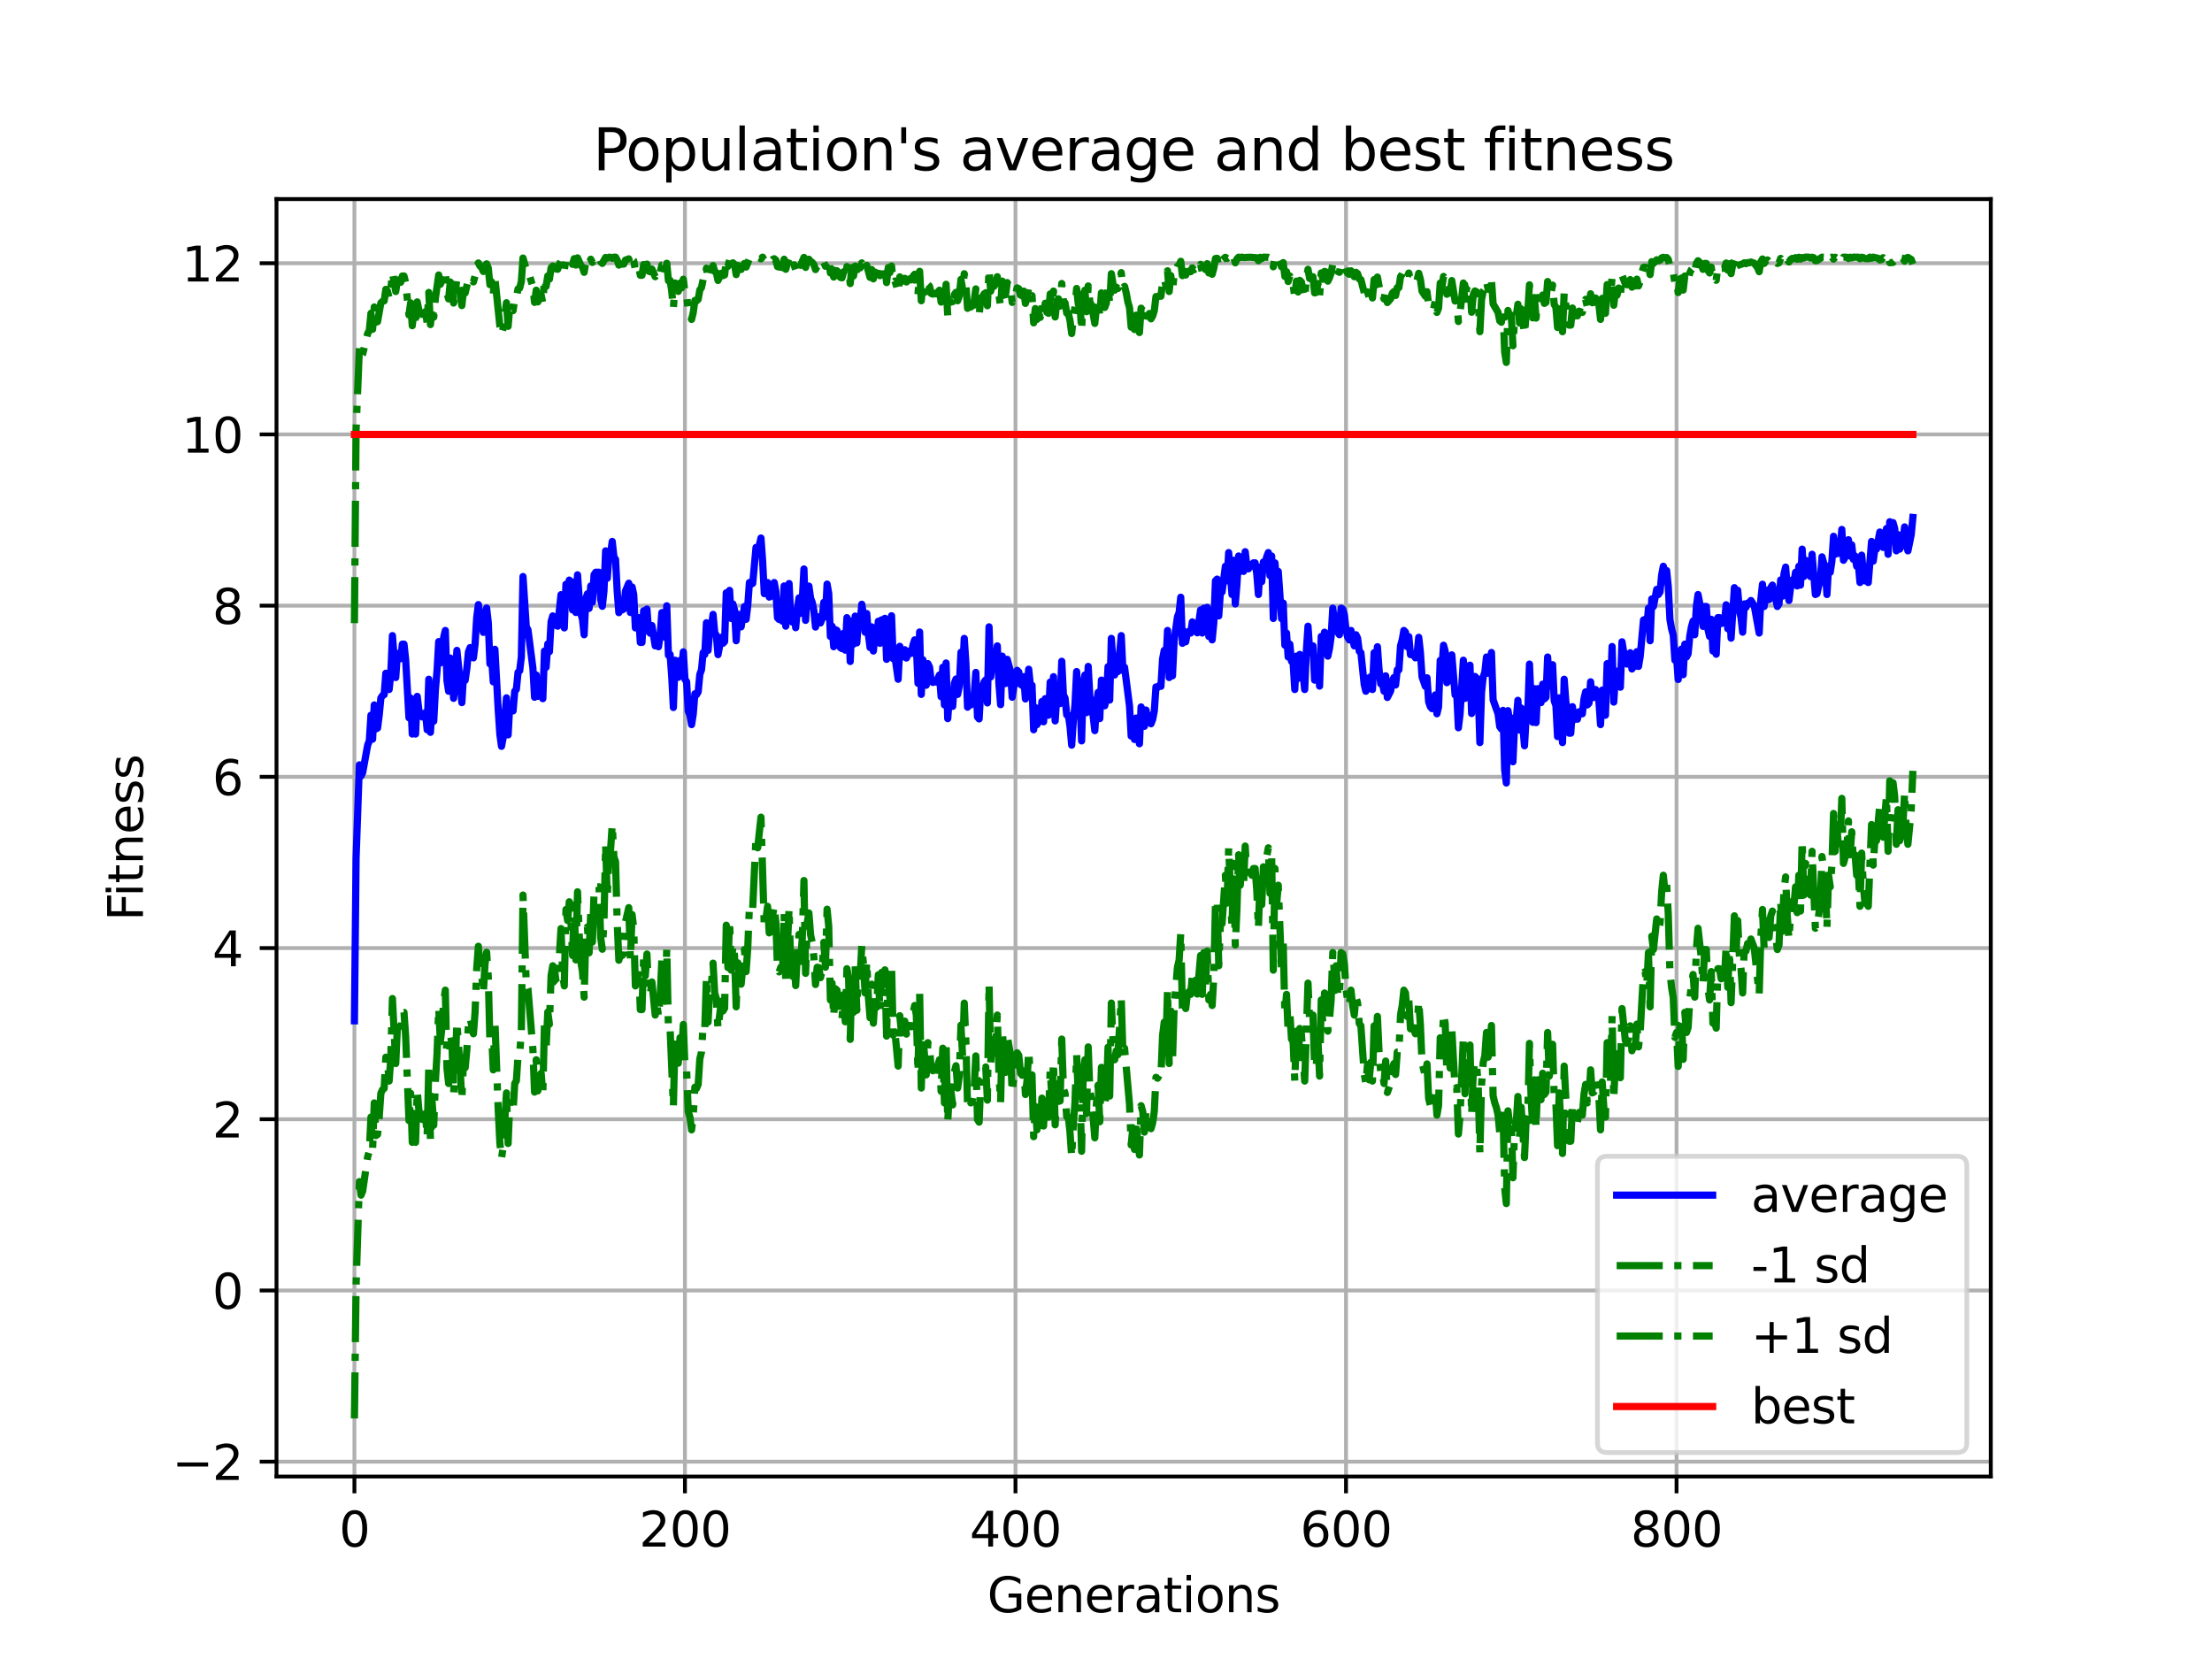 <?xml version="1.0" encoding="utf-8" standalone="no"?>
<!DOCTYPE svg PUBLIC "-//W3C//DTD SVG 1.1//EN"
  "http://www.w3.org/Graphics/SVG/1.1/DTD/svg11.dtd">
<svg xmlns:xlink="http://www.w3.org/1999/xlink" width="460.8pt" height="345.6pt" viewBox="0 0 460.8 345.6" xmlns="http://www.w3.org/2000/svg" version="1.1">
 <defs>
  <style type="text/css">*{stroke-linejoin: round; stroke-linecap: butt}</style>
 </defs>
 <g id="figure_1">
  <g id="patch_1">
   <path d="M 0 345.6 
L 460.8 345.6 
L 460.8 0 
L 0 0 
z
" style="fill: #ffffff"/>
  </g>
  <g id="axes_1">
   <g id="patch_2">
    <path d="M 57.6 307.584 
L 414.72 307.584 
L 414.72 41.472 
L 57.6 41.472 
z
" style="fill: #ffffff"/>
   </g>
   <g id="matplotlib.axis_1">
    <g id="xtick_1">
     <g id="line2d_1">
      <path d="M 73.833 307.584 
L 73.833 41.472 
" clip-path="url(#p90432b26d6)" style="fill: none; stroke: #b0b0b0; stroke-width: 0.8; stroke-linecap: square"/>
     </g>
     <g id="line2d_2">
      <defs>
       <path id="m3a242a16f6" d="M 0 0 
L 0 3.5 
" style="stroke: #000000; stroke-width: 0.8"/>
      </defs>
      <g>
       <use xlink:href="#m3a242a16f6" x="73.833" y="307.584" style="stroke: #000000; stroke-width: 0.8"/>
      </g>
     </g>
     <g id="text_1">
      <!-- 0 -->
      <g transform="translate(70.651 322.182) scale(0.1 -0.1)">
       <defs>
        <path id="DejaVuSans-30" d="M 2034 4250 
Q 1547 4250 1301 3770 
Q 1056 3291 1056 2328 
Q 1056 1369 1301 889 
Q 1547 409 2034 409 
Q 2525 409 2770 889 
Q 3016 1369 3016 2328 
Q 3016 3291 2770 3770 
Q 2525 4250 2034 4250 
z
M 2034 4750 
Q 2819 4750 3233 4129 
Q 3647 3509 3647 2328 
Q 3647 1150 3233 529 
Q 2819 -91 2034 -91 
Q 1250 -91 836 529 
Q 422 1150 422 2328 
Q 422 3509 836 4129 
Q 1250 4750 2034 4750 
z
" transform="scale(0.016)"/>
       </defs>
       <use xlink:href="#DejaVuSans-30"/>
      </g>
     </g>
    </g>
    <g id="xtick_2">
     <g id="line2d_3">
      <path d="M 142.688 307.584 
L 142.688 41.472 
" clip-path="url(#p90432b26d6)" style="fill: none; stroke: #b0b0b0; stroke-width: 0.8; stroke-linecap: square"/>
     </g>
     <g id="line2d_4">
      <g>
       <use xlink:href="#m3a242a16f6" x="142.688" y="307.584" style="stroke: #000000; stroke-width: 0.8"/>
      </g>
     </g>
     <g id="text_2">
      <!-- 200 -->
      <g transform="translate(133.145 322.182) scale(0.1 -0.1)">
       <defs>
        <path id="DejaVuSans-32" d="M 1228 531 
L 3431 531 
L 3431 0 
L 469 0 
L 469 531 
Q 828 903 1448 1529 
Q 2069 2156 2228 2338 
Q 2531 2678 2651 2914 
Q 2772 3150 2772 3378 
Q 2772 3750 2511 3984 
Q 2250 4219 1831 4219 
Q 1534 4219 1204 4116 
Q 875 4013 500 3803 
L 500 4441 
Q 881 4594 1212 4672 
Q 1544 4750 1819 4750 
Q 2544 4750 2975 4387 
Q 3406 4025 3406 3419 
Q 3406 3131 3298 2873 
Q 3191 2616 2906 2266 
Q 2828 2175 2409 1742 
Q 1991 1309 1228 531 
z
" transform="scale(0.016)"/>
       </defs>
       <use xlink:href="#DejaVuSans-32"/>
       <use xlink:href="#DejaVuSans-30" x="63.623"/>
       <use xlink:href="#DejaVuSans-30" x="127.246"/>
      </g>
     </g>
    </g>
    <g id="xtick_3">
     <g id="line2d_5">
      <path d="M 211.544 307.584 
L 211.544 41.472 
" clip-path="url(#p90432b26d6)" style="fill: none; stroke: #b0b0b0; stroke-width: 0.8; stroke-linecap: square"/>
     </g>
     <g id="line2d_6">
      <g>
       <use xlink:href="#m3a242a16f6" x="211.544" y="307.584" style="stroke: #000000; stroke-width: 0.8"/>
      </g>
     </g>
     <g id="text_3">
      <!-- 400 -->
      <g transform="translate(202 322.182) scale(0.1 -0.1)">
       <defs>
        <path id="DejaVuSans-34" d="M 2419 4116 
L 825 1625 
L 2419 1625 
L 2419 4116 
z
M 2253 4666 
L 3047 4666 
L 3047 1625 
L 3713 1625 
L 3713 1100 
L 3047 1100 
L 3047 0 
L 2419 0 
L 2419 1100 
L 313 1100 
L 313 1709 
L 2253 4666 
z
" transform="scale(0.016)"/>
       </defs>
       <use xlink:href="#DejaVuSans-34"/>
       <use xlink:href="#DejaVuSans-30" x="63.623"/>
       <use xlink:href="#DejaVuSans-30" x="127.246"/>
      </g>
     </g>
    </g>
    <g id="xtick_4">
     <g id="line2d_7">
      <path d="M 280.4 307.584 
L 280.4 41.472 
" clip-path="url(#p90432b26d6)" style="fill: none; stroke: #b0b0b0; stroke-width: 0.8; stroke-linecap: square"/>
     </g>
     <g id="line2d_8">
      <g>
       <use xlink:href="#m3a242a16f6" x="280.4" y="307.584" style="stroke: #000000; stroke-width: 0.8"/>
      </g>
     </g>
     <g id="text_4">
      <!-- 600 -->
      <g transform="translate(270.856 322.182) scale(0.1 -0.1)">
       <defs>
        <path id="DejaVuSans-36" d="M 2113 2584 
Q 1688 2584 1439 2293 
Q 1191 2003 1191 1497 
Q 1191 994 1439 701 
Q 1688 409 2113 409 
Q 2538 409 2786 701 
Q 3034 994 3034 1497 
Q 3034 2003 2786 2293 
Q 2538 2584 2113 2584 
z
M 3366 4563 
L 3366 3988 
Q 3128 4100 2886 4159 
Q 2644 4219 2406 4219 
Q 1781 4219 1451 3797 
Q 1122 3375 1075 2522 
Q 1259 2794 1537 2939 
Q 1816 3084 2150 3084 
Q 2853 3084 3261 2657 
Q 3669 2231 3669 1497 
Q 3669 778 3244 343 
Q 2819 -91 2113 -91 
Q 1303 -91 875 529 
Q 447 1150 447 2328 
Q 447 3434 972 4092 
Q 1497 4750 2381 4750 
Q 2619 4750 2861 4703 
Q 3103 4656 3366 4563 
z
" transform="scale(0.016)"/>
       </defs>
       <use xlink:href="#DejaVuSans-36"/>
       <use xlink:href="#DejaVuSans-30" x="63.623"/>
       <use xlink:href="#DejaVuSans-30" x="127.246"/>
      </g>
     </g>
    </g>
    <g id="xtick_5">
     <g id="line2d_9">
      <path d="M 349.255 307.584 
L 349.255 41.472 
" clip-path="url(#p90432b26d6)" style="fill: none; stroke: #b0b0b0; stroke-width: 0.8; stroke-linecap: square"/>
     </g>
     <g id="line2d_10">
      <g>
       <use xlink:href="#m3a242a16f6" x="349.255" y="307.584" style="stroke: #000000; stroke-width: 0.8"/>
      </g>
     </g>
     <g id="text_5">
      <!-- 800 -->
      <g transform="translate(339.712 322.182) scale(0.1 -0.1)">
       <defs>
        <path id="DejaVuSans-38" d="M 2034 2216 
Q 1584 2216 1326 1975 
Q 1069 1734 1069 1313 
Q 1069 891 1326 650 
Q 1584 409 2034 409 
Q 2484 409 2743 651 
Q 3003 894 3003 1313 
Q 3003 1734 2745 1975 
Q 2488 2216 2034 2216 
z
M 1403 2484 
Q 997 2584 770 2862 
Q 544 3141 544 3541 
Q 544 4100 942 4425 
Q 1341 4750 2034 4750 
Q 2731 4750 3128 4425 
Q 3525 4100 3525 3541 
Q 3525 3141 3298 2862 
Q 3072 2584 2669 2484 
Q 3125 2378 3379 2068 
Q 3634 1759 3634 1313 
Q 3634 634 3220 271 
Q 2806 -91 2034 -91 
Q 1263 -91 848 271 
Q 434 634 434 1313 
Q 434 1759 690 2068 
Q 947 2378 1403 2484 
z
M 1172 3481 
Q 1172 3119 1398 2916 
Q 1625 2713 2034 2713 
Q 2441 2713 2670 2916 
Q 2900 3119 2900 3481 
Q 2900 3844 2670 4047 
Q 2441 4250 2034 4250 
Q 1625 4250 1398 4047 
Q 1172 3844 1172 3481 
z
" transform="scale(0.016)"/>
       </defs>
       <use xlink:href="#DejaVuSans-38"/>
       <use xlink:href="#DejaVuSans-30" x="63.623"/>
       <use xlink:href="#DejaVuSans-30" x="127.246"/>
      </g>
     </g>
    </g>
    <g id="text_6">
     <!-- Generations -->
     <g transform="translate(205.662 335.861) scale(0.1 -0.1)">
      <defs>
       <path id="DejaVuSans-47" d="M 3809 666 
L 3809 1919 
L 2778 1919 
L 2778 2438 
L 4434 2438 
L 4434 434 
Q 4069 175 3628 42 
Q 3188 -91 2688 -91 
Q 1594 -91 976 548 
Q 359 1188 359 2328 
Q 359 3472 976 4111 
Q 1594 4750 2688 4750 
Q 3144 4750 3555 4637 
Q 3966 4525 4313 4306 
L 4313 3634 
Q 3963 3931 3569 4081 
Q 3175 4231 2741 4231 
Q 1884 4231 1454 3753 
Q 1025 3275 1025 2328 
Q 1025 1384 1454 906 
Q 1884 428 2741 428 
Q 3075 428 3337 486 
Q 3600 544 3809 666 
z
" transform="scale(0.016)"/>
       <path id="DejaVuSans-65" d="M 3597 1894 
L 3597 1613 
L 953 1613 
Q 991 1019 1311 708 
Q 1631 397 2203 397 
Q 2534 397 2845 478 
Q 3156 559 3463 722 
L 3463 178 
Q 3153 47 2828 -22 
Q 2503 -91 2169 -91 
Q 1331 -91 842 396 
Q 353 884 353 1716 
Q 353 2575 817 3079 
Q 1281 3584 2069 3584 
Q 2775 3584 3186 3129 
Q 3597 2675 3597 1894 
z
M 3022 2063 
Q 3016 2534 2758 2815 
Q 2500 3097 2075 3097 
Q 1594 3097 1305 2825 
Q 1016 2553 972 2059 
L 3022 2063 
z
" transform="scale(0.016)"/>
       <path id="DejaVuSans-6e" d="M 3513 2113 
L 3513 0 
L 2938 0 
L 2938 2094 
Q 2938 2591 2744 2837 
Q 2550 3084 2163 3084 
Q 1697 3084 1428 2787 
Q 1159 2491 1159 1978 
L 1159 0 
L 581 0 
L 581 3500 
L 1159 3500 
L 1159 2956 
Q 1366 3272 1645 3428 
Q 1925 3584 2291 3584 
Q 2894 3584 3203 3211 
Q 3513 2838 3513 2113 
z
" transform="scale(0.016)"/>
       <path id="DejaVuSans-72" d="M 2631 2963 
Q 2534 3019 2420 3045 
Q 2306 3072 2169 3072 
Q 1681 3072 1420 2755 
Q 1159 2438 1159 1844 
L 1159 0 
L 581 0 
L 581 3500 
L 1159 3500 
L 1159 2956 
Q 1341 3275 1631 3429 
Q 1922 3584 2338 3584 
Q 2397 3584 2469 3576 
Q 2541 3569 2628 3553 
L 2631 2963 
z
" transform="scale(0.016)"/>
       <path id="DejaVuSans-61" d="M 2194 1759 
Q 1497 1759 1228 1600 
Q 959 1441 959 1056 
Q 959 750 1161 570 
Q 1363 391 1709 391 
Q 2188 391 2477 730 
Q 2766 1069 2766 1631 
L 2766 1759 
L 2194 1759 
z
M 3341 1997 
L 3341 0 
L 2766 0 
L 2766 531 
Q 2569 213 2275 61 
Q 1981 -91 1556 -91 
Q 1019 -91 701 211 
Q 384 513 384 1019 
Q 384 1609 779 1909 
Q 1175 2209 1959 2209 
L 2766 2209 
L 2766 2266 
Q 2766 2663 2505 2880 
Q 2244 3097 1772 3097 
Q 1472 3097 1187 3025 
Q 903 2953 641 2809 
L 641 3341 
Q 956 3463 1253 3523 
Q 1550 3584 1831 3584 
Q 2591 3584 2966 3190 
Q 3341 2797 3341 1997 
z
" transform="scale(0.016)"/>
       <path id="DejaVuSans-74" d="M 1172 4494 
L 1172 3500 
L 2356 3500 
L 2356 3053 
L 1172 3053 
L 1172 1153 
Q 1172 725 1289 603 
Q 1406 481 1766 481 
L 2356 481 
L 2356 0 
L 1766 0 
Q 1100 0 847 248 
Q 594 497 594 1153 
L 594 3053 
L 172 3053 
L 172 3500 
L 594 3500 
L 594 4494 
L 1172 4494 
z
" transform="scale(0.016)"/>
       <path id="DejaVuSans-69" d="M 603 3500 
L 1178 3500 
L 1178 0 
L 603 0 
L 603 3500 
z
M 603 4863 
L 1178 4863 
L 1178 4134 
L 603 4134 
L 603 4863 
z
" transform="scale(0.016)"/>
       <path id="DejaVuSans-6f" d="M 1959 3097 
Q 1497 3097 1228 2736 
Q 959 2375 959 1747 
Q 959 1119 1226 758 
Q 1494 397 1959 397 
Q 2419 397 2687 759 
Q 2956 1122 2956 1747 
Q 2956 2369 2687 2733 
Q 2419 3097 1959 3097 
z
M 1959 3584 
Q 2709 3584 3137 3096 
Q 3566 2609 3566 1747 
Q 3566 888 3137 398 
Q 2709 -91 1959 -91 
Q 1206 -91 779 398 
Q 353 888 353 1747 
Q 353 2609 779 3096 
Q 1206 3584 1959 3584 
z
" transform="scale(0.016)"/>
       <path id="DejaVuSans-73" d="M 2834 3397 
L 2834 2853 
Q 2591 2978 2328 3040 
Q 2066 3103 1784 3103 
Q 1356 3103 1142 2972 
Q 928 2841 928 2578 
Q 928 2378 1081 2264 
Q 1234 2150 1697 2047 
L 1894 2003 
Q 2506 1872 2764 1633 
Q 3022 1394 3022 966 
Q 3022 478 2636 193 
Q 2250 -91 1575 -91 
Q 1294 -91 989 -36 
Q 684 19 347 128 
L 347 722 
Q 666 556 975 473 
Q 1284 391 1588 391 
Q 1994 391 2212 530 
Q 2431 669 2431 922 
Q 2431 1156 2273 1281 
Q 2116 1406 1581 1522 
L 1381 1569 
Q 847 1681 609 1914 
Q 372 2147 372 2553 
Q 372 3047 722 3315 
Q 1072 3584 1716 3584 
Q 2034 3584 2315 3537 
Q 2597 3491 2834 3397 
z
" transform="scale(0.016)"/>
      </defs>
      <use xlink:href="#DejaVuSans-47"/>
      <use xlink:href="#DejaVuSans-65" x="77.49"/>
      <use xlink:href="#DejaVuSans-6e" x="139.014"/>
      <use xlink:href="#DejaVuSans-65" x="202.393"/>
      <use xlink:href="#DejaVuSans-72" x="263.916"/>
      <use xlink:href="#DejaVuSans-61" x="305.029"/>
      <use xlink:href="#DejaVuSans-74" x="366.309"/>
      <use xlink:href="#DejaVuSans-69" x="405.518"/>
      <use xlink:href="#DejaVuSans-6f" x="433.301"/>
      <use xlink:href="#DejaVuSans-6e" x="494.482"/>
      <use xlink:href="#DejaVuSans-73" x="557.861"/>
     </g>
    </g>
   </g>
   <g id="matplotlib.axis_2">
    <g id="ytick_1">
     <g id="line2d_11">
      <path d="M 57.6 304.491 
L 414.72 304.491 
" clip-path="url(#p90432b26d6)" style="fill: none; stroke: #b0b0b0; stroke-width: 0.8; stroke-linecap: square"/>
     </g>
     <g id="line2d_12">
      <defs>
       <path id="m2a30d29941" d="M 0 0 
L -3.5 0 
" style="stroke: #000000; stroke-width: 0.8"/>
      </defs>
      <g>
       <use xlink:href="#m2a30d29941" x="57.6" y="304.491" style="stroke: #000000; stroke-width: 0.8"/>
      </g>
     </g>
     <g id="text_7">
      <!-- −2 -->
      <g transform="translate(35.858 308.29) scale(0.1 -0.1)">
       <defs>
        <path id="DejaVuSans-2212" d="M 678 2272 
L 4684 2272 
L 4684 1741 
L 678 1741 
L 678 2272 
z
" transform="scale(0.016)"/>
       </defs>
       <use xlink:href="#DejaVuSans-2212"/>
       <use xlink:href="#DejaVuSans-32" x="83.789"/>
      </g>
     </g>
    </g>
    <g id="ytick_2">
     <g id="line2d_13">
      <path d="M 57.6 268.826 
L 414.72 268.826 
" clip-path="url(#p90432b26d6)" style="fill: none; stroke: #b0b0b0; stroke-width: 0.8; stroke-linecap: square"/>
     </g>
     <g id="line2d_14">
      <g>
       <use xlink:href="#m2a30d29941" x="57.6" y="268.826" style="stroke: #000000; stroke-width: 0.8"/>
      </g>
     </g>
     <g id="text_8">
      <!-- 0 -->
      <g transform="translate(44.237 272.625) scale(0.1 -0.1)">
       <use xlink:href="#DejaVuSans-30"/>
      </g>
     </g>
    </g>
    <g id="ytick_3">
     <g id="line2d_15">
      <path d="M 57.6 233.16 
L 414.72 233.16 
" clip-path="url(#p90432b26d6)" style="fill: none; stroke: #b0b0b0; stroke-width: 0.8; stroke-linecap: square"/>
     </g>
     <g id="line2d_16">
      <g>
       <use xlink:href="#m2a30d29941" x="57.6" y="233.16" style="stroke: #000000; stroke-width: 0.8"/>
      </g>
     </g>
     <g id="text_9">
      <!-- 2 -->
      <g transform="translate(44.237 236.96) scale(0.1 -0.1)">
       <use xlink:href="#DejaVuSans-32"/>
      </g>
     </g>
    </g>
    <g id="ytick_4">
     <g id="line2d_17">
      <path d="M 57.6 197.495 
L 414.72 197.495 
" clip-path="url(#p90432b26d6)" style="fill: none; stroke: #b0b0b0; stroke-width: 0.8; stroke-linecap: square"/>
     </g>
     <g id="line2d_18">
      <g>
       <use xlink:href="#m2a30d29941" x="57.6" y="197.495" style="stroke: #000000; stroke-width: 0.8"/>
      </g>
     </g>
     <g id="text_10">
      <!-- 4 -->
      <g transform="translate(44.237 201.295) scale(0.1 -0.1)">
       <use xlink:href="#DejaVuSans-34"/>
      </g>
     </g>
    </g>
    <g id="ytick_5">
     <g id="line2d_19">
      <path d="M 57.6 161.83 
L 414.72 161.83 
" clip-path="url(#p90432b26d6)" style="fill: none; stroke: #b0b0b0; stroke-width: 0.8; stroke-linecap: square"/>
     </g>
     <g id="line2d_20">
      <g>
       <use xlink:href="#m2a30d29941" x="57.6" y="161.83" style="stroke: #000000; stroke-width: 0.8"/>
      </g>
     </g>
     <g id="text_11">
      <!-- 6 -->
      <g transform="translate(44.237 165.63) scale(0.1 -0.1)">
       <use xlink:href="#DejaVuSans-36"/>
      </g>
     </g>
    </g>
    <g id="ytick_6">
     <g id="line2d_21">
      <path d="M 57.6 126.165 
L 414.72 126.165 
" clip-path="url(#p90432b26d6)" style="fill: none; stroke: #b0b0b0; stroke-width: 0.8; stroke-linecap: square"/>
     </g>
     <g id="line2d_22">
      <g>
       <use xlink:href="#m2a30d29941" x="57.6" y="126.165" style="stroke: #000000; stroke-width: 0.8"/>
      </g>
     </g>
     <g id="text_12">
      <!-- 8 -->
      <g transform="translate(44.237 129.965) scale(0.1 -0.1)">
       <use xlink:href="#DejaVuSans-38"/>
      </g>
     </g>
    </g>
    <g id="ytick_7">
     <g id="line2d_23">
      <path d="M 57.6 90.5 
L 414.72 90.5 
" clip-path="url(#p90432b26d6)" style="fill: none; stroke: #b0b0b0; stroke-width: 0.8; stroke-linecap: square"/>
     </g>
     <g id="line2d_24">
      <g>
       <use xlink:href="#m2a30d29941" x="57.6" y="90.5" style="stroke: #000000; stroke-width: 0.8"/>
      </g>
     </g>
     <g id="text_13">
      <!-- 10 -->
      <g transform="translate(37.875 94.299) scale(0.1 -0.1)">
       <defs>
        <path id="DejaVuSans-31" d="M 794 531 
L 1825 531 
L 1825 4091 
L 703 3866 
L 703 4441 
L 1819 4666 
L 2450 4666 
L 2450 531 
L 3481 531 
L 3481 0 
L 794 0 
L 794 531 
z
" transform="scale(0.016)"/>
       </defs>
       <use xlink:href="#DejaVuSans-31"/>
       <use xlink:href="#DejaVuSans-30" x="63.623"/>
      </g>
     </g>
    </g>
    <g id="ytick_8">
     <g id="line2d_25">
      <path d="M 57.6 54.835 
L 414.72 54.835 
" clip-path="url(#p90432b26d6)" style="fill: none; stroke: #b0b0b0; stroke-width: 0.8; stroke-linecap: square"/>
     </g>
     <g id="line2d_26">
      <g>
       <use xlink:href="#m2a30d29941" x="57.6" y="54.835" style="stroke: #000000; stroke-width: 0.8"/>
      </g>
     </g>
     <g id="text_14">
      <!-- 12 -->
      <g transform="translate(37.875 58.634) scale(0.1 -0.1)">
       <use xlink:href="#DejaVuSans-31"/>
       <use xlink:href="#DejaVuSans-32" x="63.623"/>
      </g>
     </g>
    </g>
    <g id="text_15">
     <!-- Fitness -->
     <g transform="translate(29.778 191.845) rotate(-90) scale(0.1 -0.1)">
      <defs>
       <path id="DejaVuSans-46" d="M 628 4666 
L 3309 4666 
L 3309 4134 
L 1259 4134 
L 1259 2759 
L 3109 2759 
L 3109 2228 
L 1259 2228 
L 1259 0 
L 628 0 
L 628 4666 
z
" transform="scale(0.016)"/>
      </defs>
      <use xlink:href="#DejaVuSans-46"/>
      <use xlink:href="#DejaVuSans-69" x="50.27"/>
      <use xlink:href="#DejaVuSans-74" x="78.053"/>
      <use xlink:href="#DejaVuSans-6e" x="117.262"/>
      <use xlink:href="#DejaVuSans-65" x="180.641"/>
      <use xlink:href="#DejaVuSans-73" x="242.164"/>
      <use xlink:href="#DejaVuSans-73" x="294.264"/>
     </g>
    </g>
   </g>
   <g id="line2d_27">
    <path d="M 73.833 212.653 
L 74.177 178.771 
L 74.866 159.334 
L 75.21 161.652 
L 75.554 160.939 
L 76.587 155.232 
L 76.931 154.341 
L 77.276 148.991 
L 77.62 153.984 
L 77.964 146.851 
L 78.308 151.844 
L 78.653 151.666 
L 78.997 148.991 
L 79.341 145.424 
L 79.685 144.889 
L 80.03 144.711 
L 80.374 140.253 
L 80.718 140.966 
L 81.063 143.641 
L 81.407 140.431 
L 81.751 132.407 
L 82.44 141.145 
L 82.784 136.152 
L 83.128 136.152 
L 83.473 137.221 
L 83.817 134.19 
L 84.161 134.19 
L 84.505 137.4 
L 85.194 149.526 
L 85.538 145.424 
L 85.882 152.914 
L 86.227 147.921 
L 86.571 152.914 
L 86.915 145.068 
L 87.26 147.921 
L 87.604 148.813 
L 87.948 149.348 
L 88.637 148.456 
L 88.981 152.022 
L 89.325 141.501 
L 89.67 152.557 
L 90.014 146.673 
L 90.358 150.239 
L 90.702 143.694 
L 91.047 139.718 
L 91.391 133.655 
L 91.735 138.113 
L 92.079 136.152 
L 92.424 132.763 
L 92.768 131.337 
L 93.112 141.807 
L 93.457 143.998 
L 93.801 137.09 
L 94.145 138.339 
L 94.489 145.479 
L 94.834 141.552 
L 95.178 135.483 
L 95.867 142.088 
L 96.211 146.372 
L 96.555 140.71 
L 96.899 141.731 
L 97.244 139.313 
L 97.588 135.795 
L 97.932 134.903 
L 98.621 137.043 
L 98.965 134.19 
L 99.309 128.624 
L 99.654 125.952 
L 99.998 128.343 
L 100.342 129.375 
L 100.686 131.735 
L 101.031 128.127 
L 101.375 126.664 
L 101.719 129.693 
L 102.064 138.291 
L 102.408 136.997 
L 102.752 142.036 
L 103.096 135.26 
L 103.785 147.864 
L 104.129 152.977 
L 104.474 155.476 
L 104.818 153.691 
L 105.506 145.37 
L 105.851 153.092 
L 106.195 146.795 
L 106.539 147.029 
L 106.883 148.099 
L 107.228 143.998 
L 107.572 143.588 
L 107.916 140.075 
L 108.261 139.718 
L 108.605 136.865 
L 108.949 120.102 
L 109.638 130.623 
L 109.982 131.158 
L 111.015 139.183 
L 111.359 145.246 
L 111.703 140.61 
L 112.048 145.068 
L 112.392 142.928 
L 112.736 142.519 
L 113.08 145.548 
L 113.425 135.617 
L 113.769 139.005 
L 114.113 134.146 
L 114.458 135.75 
L 114.802 129.514 
L 115.146 128.305 
L 115.49 128.662 
L 115.835 130.267 
L 116.179 130.445 
L 116.868 123.88 
L 117.212 129.375 
L 117.556 130.802 
L 117.9 121.707 
L 118.245 122.955 
L 118.589 120.846 
L 118.933 122.988 
L 119.277 127.057 
L 119.622 121.203 
L 119.966 127.592 
L 120.31 119.746 
L 120.655 124.56 
L 120.999 127.808 
L 121.343 129.019 
L 121.687 132.228 
L 122.032 124.773 
L 122.376 123.702 
L 122.72 126.737 
L 123.065 122.064 
L 123.409 125.452 
L 123.753 119.746 
L 124.097 119.211 
L 124.786 119.211 
L 125.13 124.917 
L 125.474 126.308 
L 125.819 123.101 
L 126.163 114.753 
L 126.507 120.459 
L 126.852 115.644 
L 127.196 115.287 
L 127.54 112.791 
L 127.884 116.026 
L 128.229 116.536 
L 128.573 123.166 
L 128.917 127.629 
L 129.262 126.915 
L 129.606 127.057 
L 129.95 126.842 
L 130.294 123.134 
L 130.983 121.498 
L 131.327 127.592 
L 131.672 122.274 
L 132.016 123.847 
L 132.36 130.802 
L 132.704 130.485 
L 133.049 128.662 
L 133.393 133.833 
L 133.737 133.833 
L 134.081 127.235 
L 134.426 129.554 
L 134.77 126.879 
L 135.114 131.556 
L 135.459 131.913 
L 135.803 130.307 
L 136.491 134.547 
L 136.836 133.12 
L 137.18 134.725 
L 137.524 132.27 
L 137.869 127.629 
L 138.213 127.592 
L 138.557 132.763 
L 138.901 126.201 
L 139.246 136.508 
L 139.59 136.33 
L 139.934 140.966 
L 140.278 147.386 
L 140.623 137.531 
L 140.967 140.075 
L 141.311 141.094 
L 141.656 137.578 
L 142 139.638 
L 142.344 135.795 
L 142.688 141.501 
L 143.033 142.036 
L 143.377 148.157 
L 143.721 148.991 
L 144.066 150.953 
L 144.41 148.813 
L 144.754 144.533 
L 145.098 144.711 
L 145.443 144.123 
L 145.787 140.481 
L 146.131 139.54 
L 146.475 135.973 
L 146.82 136.33 
L 147.164 129.732 
L 147.508 135.483 
L 147.853 131.158 
L 148.197 130.623 
L 148.541 127.986 
L 148.885 131.735 
L 149.23 132.407 
L 149.574 136.376 
L 150.263 132.763 
L 150.607 134.012 
L 150.951 133.655 
L 151.295 123.49 
L 151.64 128.522 
L 151.984 122.988 
L 152.328 128.84 
L 152.672 125.809 
L 153.017 127.057 
L 153.361 133.477 
L 153.705 127.949 
L 154.05 129.91 
L 154.394 130.583 
L 155.082 126.344 
L 155.427 129.019 
L 155.771 126.165 
L 156.115 121.351 
L 156.46 121.707 
L 156.804 121.529 
L 157.492 114.039 
L 157.837 115.109 
L 158.525 112.078 
L 158.869 116.892 
L 159.214 123.669 
L 159.558 122.777 
L 159.902 121.351 
L 160.247 124.382 
L 160.591 124.237 
L 160.935 122.42 
L 161.279 121.351 
L 161.624 123.134 
L 161.968 128.7 
L 162.312 129.057 
L 162.657 128.484 
L 163.001 129.414 
L 163.345 122.064 
L 163.689 130.445 
L 164.378 121.56 
L 164.722 128.343 
L 165.067 129.593 
L 165.411 127.414 
L 165.755 130.762 
L 166.099 126.879 
L 166.444 124.56 
L 166.788 127.77 
L 167.132 124.951 
L 167.476 118.525 
L 167.821 129.236 
L 168.165 123.166 
L 168.509 122.095 
L 168.854 124.594 
L 169.198 125.487 
L 169.542 127.235 
L 169.886 130.623 
L 170.231 128.484 
L 170.575 128.522 
L 170.919 129.771 
L 171.264 128.879 
L 171.608 125.487 
L 171.952 128.484 
L 172.296 121.676 
L 172.641 123.636 
L 172.985 132.585 
L 173.329 130.445 
L 173.673 134.725 
L 174.018 131.158 
L 174.362 131.337 
L 174.706 132.763 
L 175.051 134.903 
L 175.395 135.126 
L 175.739 131.913 
L 176.083 135.438 
L 176.428 128.662 
L 176.772 129.771 
L 177.116 137.804 
L 177.461 129.375 
L 177.805 134.19 
L 178.149 128.343 
L 178.493 133.92 
L 178.838 128.738 
L 179.182 129.593 
L 179.526 125.879 
L 179.87 128.127 
L 180.215 131.693 
L 180.559 127.808 
L 180.903 132.228 
L 181.248 134.903 
L 181.592 130.583 
L 181.936 135.617 
L 182.28 132.092 
L 182.625 133.52 
L 182.969 129.414 
L 183.313 134.012 
L 183.658 129.12 
L 184.002 130.227 
L 184.346 128.802 
L 184.69 137.353 
L 185.035 129.336 
L 185.379 132.365 
L 185.723 128.267 
L 186.067 137.221 
L 186.412 136.64 
L 187.1 141.501 
L 187.445 134.635 
L 187.789 136.911 
L 188.133 136.508 
L 188.477 135.349 
L 188.822 137.082 
L 189.51 135.617 
L 189.855 136.106 
L 190.199 134.324 
L 190.543 133.298 
L 190.887 134.547 
L 191.232 142.341 
L 191.576 131.652 
L 191.92 144.657 
L 192.265 137.447 
L 192.953 142.75 
L 193.297 138.244 
L 193.642 138.956 
L 193.986 141.933 
L 194.33 142.163 
L 194.674 141.858 
L 195.019 142.088 
L 195.707 140.61 
L 196.052 145.137 
L 196.396 139.005 
L 196.74 146.851 
L 197.084 138.113 
L 197.429 149.704 
L 197.773 145.122 
L 198.117 145.191 
L 198.462 147.151 
L 198.806 142.341 
L 199.15 141.45 
L 199.494 144.657 
L 199.839 142.876 
L 200.183 135.886 
L 200.527 140.104 
L 200.871 132.993 
L 201.216 138.161 
L 201.56 147.321 
L 201.904 146.428 
L 202.249 146.851 
L 202.593 146.383 
L 202.937 144.82 
L 203.281 140.075 
L 203.626 149.348 
L 203.97 149.764 
L 204.314 143.569 
L 204.659 143.285 
L 205.003 142.088 
L 205.347 141.628 
L 205.691 146.438 
L 206.036 130.583 
L 206.38 141.017 
L 206.724 137.851 
L 207.068 139.005 
L 207.413 137.982 
L 207.757 134.547 
L 208.101 142.571 
L 208.446 146.795 
L 208.79 136.687 
L 209.478 142.393 
L 209.823 137.353 
L 210.511 139.896 
L 210.856 145.246 
L 211.2 142.928 
L 211.544 142.445 
L 211.888 139.638 
L 212.233 139.995 
L 212.577 142.497 
L 212.921 142.802 
L 213.265 140.966 
L 213.61 145.603 
L 213.954 143.516 
L 214.298 139.41 
L 214.643 142.75 
L 214.987 142.75 
L 215.331 152.022 
L 215.675 147.386 
L 216.02 150.953 
L 216.364 149.05 
L 216.708 150.299 
L 217.053 146.138 
L 217.397 150.359 
L 217.741 145.548 
L 218.085 148.634 
L 218.43 148.991 
L 218.774 142.088 
L 219.118 145.959 
L 219.462 140.966 
L 219.807 150.18 
L 220.151 145.122 
L 220.495 143.944 
L 220.84 146.561 
L 221.184 137.756 
L 221.528 144.765 
L 221.872 145.424 
L 222.217 148.933 
L 222.561 148.991 
L 222.905 151.37 
L 223.25 155.232 
L 223.594 150.061 
L 223.938 146.795 
L 224.282 139.896 
L 224.627 145.904 
L 224.971 145.315 
L 225.315 154.341 
L 225.66 142.445 
L 226.004 140.61 
L 226.348 148.456 
L 226.692 138.826 
L 227.037 145.122 
L 227.381 146.193 
L 228.069 152.201 
L 228.414 146.851 
L 228.758 144.23 
L 229.102 149.704 
L 229.447 141.68 
L 230.135 147.029 
L 230.479 145.479 
L 230.824 138.875 
L 231.168 145.836 
L 231.512 132.984 
L 231.857 137.935 
L 232.201 140.61 
L 232.545 139.361 
L 232.889 139.896 
L 233.578 132.407 
L 233.922 139.669 
L 234.266 139.005 
L 235.299 147.086 
L 235.644 153.334 
L 235.988 150.656 
L 236.332 154.048 
L 236.676 149.585 
L 237.021 152.914 
L 237.365 154.94 
L 237.709 147.264 
L 238.054 148.157 
L 238.398 151.309 
L 238.742 147.921 
L 239.086 150.299 
L 239.431 149.05 
L 239.775 150.774 
L 240.119 149.883 
L 240.463 148.099 
L 240.808 143.106 
L 241.152 143.232 
L 241.496 142.802 
L 241.841 142.98 
L 242.185 137.268 
L 242.529 135.483 
L 242.873 138.648 
L 243.218 131.337 
L 243.562 141.145 
L 243.906 134.012 
L 244.251 140.788 
L 244.595 133.477 
L 245.283 128.484 
L 245.628 127.629 
L 245.972 124.416 
L 246.316 134.012 
L 246.66 131.515 
L 247.005 133.698 
L 247.349 131.872 
L 247.693 131.515 
L 248.038 131.872 
L 248.382 129.554 
L 248.726 130.762 
L 249.07 130.088 
L 249.415 131.83 
L 250.103 127.057 
L 250.448 131.872 
L 250.792 126.7 
L 251.136 130.623 
L 251.48 126.522 
L 251.825 132.585 
L 252.169 131.872 
L 252.513 133.298 
L 252.858 129.732 
L 253.202 120.994 
L 253.546 120.637 
L 253.89 128.305 
L 254.235 123.312 
L 254.579 123.312 
L 255.267 117.962 
L 255.612 120.994 
L 255.956 115.109 
L 256.645 123.847 
L 256.989 116.714 
L 257.333 125.809 
L 257.677 121.707 
L 258.022 115.822 
L 258.366 119.032 
L 258.71 116.892 
L 259.055 119.032 
L 259.399 114.931 
L 259.743 117.962 
L 260.087 118.497 
L 260.432 117.606 
L 260.776 117.962 
L 261.12 117.249 
L 261.464 117.249 
L 261.809 119.567 
L 262.153 123.847 
L 262.497 118.141 
L 262.842 121.172 
L 263.186 117.071 
L 263.53 117.427 
L 263.874 116.001 
L 264.219 115.109 
L 264.563 119.924 
L 264.907 115.822 
L 265.252 128.84 
L 265.596 117.249 
L 265.94 121.172 
L 266.284 119.032 
L 266.973 128.879 
L 267.317 125.63 
L 267.661 134.412 
L 268.006 131.872 
L 268.35 136.865 
L 268.694 134.19 
L 269.039 137.756 
L 269.383 138.113 
L 269.727 143.641 
L 270.071 136.687 
L 270.416 141.323 
L 270.76 136.33 
L 271.104 137.043 
L 271.793 143.641 
L 272.137 135.617 
L 272.481 130.445 
L 272.826 135.438 
L 273.17 134.725 
L 273.514 134.547 
L 273.858 141.68 
L 274.203 141.501 
L 274.547 137.756 
L 274.891 142.928 
L 275.236 132.585 
L 275.58 135.795 
L 275.924 131.693 
L 276.268 132.05 
L 276.613 136.687 
L 276.957 135.082 
L 277.301 132.585 
L 277.646 126.7 
L 277.99 129.375 
L 278.334 128.305 
L 278.678 131.693 
L 279.023 132.228 
L 279.367 126.7 
L 279.711 126.879 
L 280.055 128.127 
L 280.4 131.158 
L 280.744 132.763 
L 281.088 133.298 
L 281.433 131.337 
L 281.777 133.298 
L 282.121 134.547 
L 282.465 132.228 
L 282.81 132.942 
L 283.154 135.662 
L 283.498 135.973 
L 284.187 142.571 
L 284.531 143.998 
L 284.875 141.272 
L 285.22 143.463 
L 285.564 140.966 
L 285.908 143.641 
L 286.253 135.973 
L 286.597 138.47 
L 286.941 134.725 
L 287.285 139.54 
L 287.63 142.445 
L 287.974 142.266 
L 288.318 143.998 
L 288.662 140.788 
L 289.007 145.301 
L 289.695 143.944 
L 290.04 141.858 
L 290.384 141.145 
L 290.728 142.697 
L 291.072 139.54 
L 291.417 139.54 
L 291.761 134.503 
L 292.105 133.298 
L 292.45 131.337 
L 292.794 131.693 
L 293.138 134.725 
L 293.482 132.627 
L 293.827 136.376 
L 294.171 136.33 
L 294.515 136.508 
L 294.859 137.043 
L 295.204 136.197 
L 295.548 132.763 
L 295.892 135.84 
L 296.237 141.017 
L 296.925 142.98 
L 297.269 141.195 
L 297.614 146.193 
L 297.958 147.208 
L 298.302 147.621 
L 298.647 147.564 
L 298.991 144.765 
L 299.335 148.693 
L 299.679 147.264 
L 300.024 137.578 
L 300.368 139.313 
L 300.712 134.412 
L 301.056 135.662 
L 301.401 142.215 
L 301.745 137.851 
L 302.089 141.782 
L 302.434 136.422 
L 303.122 144.765 
L 303.466 144.587 
L 303.811 151.61 
L 304.155 148.751 
L 304.844 137.531 
L 305.188 145.493 
L 305.532 139.459 
L 305.876 138.745 
L 306.221 138.566 
L 306.565 148.634 
L 306.909 142.393 
L 307.253 140.916 
L 307.598 141.272 
L 307.942 144.355 
L 308.286 154.697 
L 308.631 144.23 
L 308.975 141.017 
L 309.319 140.025 
L 309.663 136.865 
L 310.008 140.253 
L 310.352 138.956 
L 310.696 135.928 
L 311.041 145.781 
L 312.073 148.693 
L 312.418 151.37 
L 312.762 151.844 
L 313.106 147.984 
L 313.451 160.404 
L 313.795 163.112 
L 314.139 148.042 
L 314.483 150.121 
L 314.828 149.585 
L 315.172 158.689 
L 315.516 150.895 
L 315.86 149.942 
L 316.205 145.892 
L 316.549 152.084 
L 316.893 147.5 
L 317.582 155.362 
L 317.926 149.287 
L 318.27 148.278 
L 318.615 138.339 
L 318.959 146.193 
L 319.303 150.476 
L 319.648 143.463 
L 319.992 150.536 
L 320.336 143.463 
L 320.68 146.193 
L 321.025 146.372 
L 321.369 142.519 
L 321.713 145.603 
L 322.057 145.246 
L 322.402 136.865 
L 322.746 142.928 
L 323.09 141.731 
L 323.435 138.47 
L 323.779 146.015 
L 324.123 146.973 
L 324.467 153.449 
L 324.812 145.37 
L 325.5 154.697 
L 325.845 141.501 
L 326.189 146.082 
L 326.533 148.576 
L 326.877 152.736 
L 327.222 152.736 
L 327.566 147.208 
L 327.91 149.942 
L 328.254 149.348 
L 328.599 149.823 
L 328.943 148.278 
L 329.287 148.576 
L 329.632 148.696 
L 329.976 145.548 
L 330.32 144.123 
L 330.664 146.851 
L 331.009 146.494 
L 331.353 142.036 
L 331.697 145.37 
L 332.042 145.246 
L 332.386 143.641 
L 332.73 145.246 
L 333.074 145.959 
L 333.419 150.953 
L 333.763 143.766 
L 334.107 147.564 
L 334.451 148.991 
L 334.796 138.244 
L 335.14 142.623 
L 335.484 143.82 
L 335.829 134.681 
L 336.173 146.26 
L 336.517 140.966 
L 336.861 142.571 
L 337.206 139.718 
L 337.55 143.159 
L 337.894 133.698 
L 338.583 137.935 
L 338.927 138.339 
L 339.271 137.578 
L 339.616 135.973 
L 339.96 139.361 
L 340.304 138.648 
L 340.648 138.826 
L 340.993 135.75 
L 341.337 138.826 
L 341.681 136.733 
L 342.37 129.158 
L 342.714 129.019 
L 343.058 130.623 
L 343.403 126.7 
L 343.747 133.477 
L 344.091 124.773 
L 344.436 126.344 
L 345.124 122.777 
L 345.468 123.847 
L 345.813 123.312 
L 346.157 119.746 
L 346.501 117.962 
L 346.846 119.746 
L 347.19 118.854 
L 347.534 122.242 
L 347.878 129.057 
L 348.223 131.021 
L 348.567 132.27 
L 348.911 137.531 
L 349.255 136.865 
L 349.6 141.552 
L 349.944 135.795 
L 350.288 135.215 
L 350.633 140.56 
L 350.977 134.19 
L 351.321 136.865 
L 351.665 136.197 
L 352.01 132.543 
L 352.354 130.583 
L 352.698 129.375 
L 353.043 132.228 
L 353.387 126.308 
L 353.731 123.847 
L 354.42 127.377 
L 354.764 130.485 
L 355.108 126.344 
L 355.452 126.344 
L 355.797 131.118 
L 356.141 132.585 
L 356.485 129.019 
L 356.83 135.617 
L 357.174 135.438 
L 357.518 136.284 
L 357.862 128.662 
L 358.207 128.662 
L 358.551 129.91 
L 358.895 129.732 
L 359.24 129.771 
L 359.584 125.987 
L 359.928 130.98 
L 360.272 126.558 
L 360.617 132.942 
L 361.305 122.42 
L 361.649 126.7 
L 361.994 122.955 
L 362.338 127.057 
L 362.682 128.662 
L 363.027 131.693 
L 363.371 125.809 
L 363.715 126.522 
L 364.059 125.63 
L 364.404 125.809 
L 364.748 125.095 
L 365.437 126.165 
L 366.469 131.872 
L 366.814 124.917 
L 367.158 121.707 
L 367.502 126.344 
L 367.846 124.025 
L 368.191 122.955 
L 368.535 124.917 
L 368.879 122.42 
L 369.224 121.886 
L 370.256 126.344 
L 370.601 125.809 
L 370.945 120.816 
L 371.289 124.204 
L 371.634 119.567 
L 371.978 118.141 
L 372.322 122.42 
L 372.666 125.095 
L 373.011 122.42 
L 373.355 120.816 
L 373.699 121.351 
L 374.044 119.211 
L 374.388 122.064 
L 374.732 117.962 
L 375.076 121.886 
L 375.421 114.396 
L 375.765 120.102 
L 376.109 116.714 
L 376.453 116.892 
L 376.798 116.892 
L 377.142 120.102 
L 377.486 115.466 
L 378.175 123.847 
L 378.519 123.669 
L 378.863 122.064 
L 379.208 120.994 
L 379.552 116.001 
L 380.241 118.497 
L 380.585 123.847 
L 380.929 117.962 
L 381.273 119.211 
L 381.618 116.892 
L 381.962 111.721 
L 382.306 115.466 
L 382.65 112.791 
L 382.995 115.287 
L 383.339 114.574 
L 383.683 110.294 
L 384.028 116.714 
L 384.716 115.466 
L 385.06 112.434 
L 385.405 115.822 
L 385.749 113.504 
L 386.093 116.536 
L 386.438 115.822 
L 386.782 117.962 
L 387.126 117.606 
L 387.47 121.351 
L 387.815 115.644 
L 388.159 119.032 
L 388.503 120.994 
L 388.847 120.994 
L 389.192 121.351 
L 389.88 112.791 
L 390.225 116.892 
L 390.569 114.396 
L 390.913 114.396 
L 391.602 110.829 
L 391.946 111.186 
L 392.29 114.039 
L 392.979 110.116 
L 393.323 115.466 
L 393.667 108.689 
L 394.012 108.868 
L 394.356 108.868 
L 394.7 110.116 
L 395.044 114.753 
L 395.389 111.364 
L 395.733 114.396 
L 396.422 112.791 
L 396.766 109.759 
L 397.11 113.326 
L 397.454 114.753 
L 398.143 111.364 
L 398.487 107.798 
L 398.487 107.798 
" clip-path="url(#p90432b26d6)" style="fill: none; stroke: #0000ff; stroke-width: 1.5; stroke-linecap: square"/>
   </g>
   <g id="line2d_28">
    <path d="M 73.833 295.488 
L 74.177 267.929 
L 74.866 246.148 
L 75.21 248.977 
L 75.554 248.113 
L 76.587 240.983 
L 76.931 239.832 
L 77.276 232.712 
L 77.62 239.369 
L 77.964 229.757 
L 78.308 236.556 
L 78.653 236.319 
L 78.997 232.712 
L 79.341 227.751 
L 79.685 226.992 
L 80.03 226.738 
L 80.374 220.233 
L 80.718 221.294 
L 81.063 225.204 
L 81.407 220.499 
L 81.751 208.016 
L 82.44 221.558 
L 82.784 213.977 
L 83.128 213.977 
L 83.473 215.635 
L 83.817 210.885 
L 84.161 210.885 
L 84.505 215.91 
L 85.194 233.441 
L 85.538 227.751 
L 85.882 237.97 
L 86.227 231.242 
L 86.571 237.97 
L 86.915 227.245 
L 87.26 231.242 
L 87.604 232.468 
L 87.948 233.198 
L 88.637 231.979 
L 88.981 236.793 
L 89.325 222.085 
L 89.67 237.5 
L 90.014 229.508 
L 90.358 234.407 
L 90.702 225.28 
L 91.047 219.432 
L 91.391 210.031 
L 91.735 217.003 
L 92.079 213.977 
L 92.424 208.595 
L 92.768 206.267 
L 93.112 222.534 
L 93.457 225.717 
L 93.801 215.432 
L 94.145 217.348 
L 94.489 227.829 
L 94.834 222.16 
L 95.178 212.931 
L 95.867 222.946 
L 96.211 229.086 
L 96.555 220.914 
L 96.899 222.422 
L 97.244 218.822 
L 97.588 213.419 
L 97.932 212.017 
L 98.621 215.36 
L 98.965 210.885 
L 99.309 201.733 
L 99.654 197.121 
L 99.998 201.256 
L 100.342 203.003 
L 100.686 206.92 
L 101.031 200.887 
L 101.375 198.366 
L 101.719 203.537 
L 102.064 217.275 
L 102.408 215.288 
L 102.752 222.871 
L 103.096 212.58 
L 103.785 231.163 
L 104.129 238.052 
L 104.474 241.295 
L 104.818 238.987 
L 105.506 227.674 
L 105.851 238.204 
L 106.195 229.678 
L 106.539 230.005 
L 106.883 231.488 
L 107.228 225.717 
L 107.572 225.127 
L 107.916 219.967 
L 108.261 219.432 
L 108.605 215.084 
L 108.949 186.454 
L 109.638 205.089 
L 109.982 205.973 
L 111.015 218.627 
L 111.359 227.499 
L 111.703 220.765 
L 112.048 227.245 
L 112.392 224.171 
L 112.736 223.577 
L 113.08 227.926 
L 113.425 213.14 
L 113.769 218.358 
L 114.113 210.816 
L 114.458 213.349 
L 114.802 203.238 
L 115.146 201.191 
L 115.49 201.798 
L 115.835 204.496 
L 116.179 204.793 
L 116.868 193.438 
L 117.212 203.003 
L 117.556 205.384 
L 117.9 189.465 
L 118.245 191.761 
L 118.589 187.857 
L 118.933 191.821 
L 119.277 199.047 
L 119.622 188.526 
L 119.966 199.97 
L 120.31 185.775 
L 120.655 194.658 
L 120.999 200.34 
L 121.343 202.402 
L 121.687 207.726 
L 122.032 195.037 
L 122.376 193.116 
L 122.72 198.492 
L 123.065 190.125 
L 123.409 196.242 
L 123.753 185.775 
L 124.097 184.751 
L 124.786 184.751 
L 125.13 195.294 
L 125.474 197.745 
L 125.819 192.027 
L 126.163 175.88 
L 126.507 187.129 
L 126.852 177.705 
L 127.196 176.978 
L 127.54 171.766 
L 127.884 178.479 
L 128.229 179.504 
L 128.573 192.146 
L 128.917 200.034 
L 129.262 198.801 
L 129.606 199.047 
L 129.95 198.675 
L 130.294 192.086 
L 130.983 189.076 
L 131.327 199.97 
L 131.672 190.512 
L 132.016 193.378 
L 132.36 205.384 
L 132.704 204.859 
L 133.049 201.798 
L 133.393 210.316 
L 133.737 210.316 
L 134.081 199.355 
L 134.426 203.303 
L 134.77 198.738 
L 135.114 206.628 
L 135.459 207.212 
L 135.803 204.562 
L 136.491 211.452 
L 136.836 209.171 
L 137.18 211.735 
L 137.524 207.794 
L 137.869 200.034 
L 138.213 199.97 
L 138.557 208.595 
L 138.901 197.558 
L 139.246 214.532 
L 139.59 214.254 
L 140.278 230.501 
L 140.623 216.112 
L 140.967 219.967 
L 141.311 221.483 
L 141.656 216.184 
L 142 219.312 
L 142.344 213.419 
L 142.688 222.085 
L 143.033 222.871 
L 143.377 231.568 
L 143.721 232.712 
L 144.066 235.366 
L 144.41 232.468 
L 144.754 226.483 
L 145.098 226.738 
L 145.443 225.896 
L 145.787 220.574 
L 146.131 219.165 
L 146.475 213.698 
L 146.82 214.254 
L 147.164 203.602 
L 147.508 212.931 
L 147.853 205.973 
L 148.197 205.089 
L 148.541 200.646 
L 148.885 206.92 
L 149.23 208.016 
L 149.574 214.326 
L 150.263 208.595 
L 150.607 210.601 
L 150.951 210.031 
L 151.295 192.734 
L 151.64 201.56 
L 151.984 191.821 
L 152.328 202.1 
L 152.672 196.87 
L 153.017 199.047 
L 153.361 209.745 
L 153.705 200.582 
L 154.05 203.901 
L 154.394 205.022 
L 155.082 197.807 
L 155.427 202.402 
L 155.771 197.495 
L 156.115 188.802 
L 156.46 189.465 
L 156.804 189.134 
L 157.492 174.401 
L 157.837 176.614 
L 158.525 170.234 
L 159.214 193.056 
L 159.558 191.436 
L 159.902 188.802 
L 160.247 194.339 
L 160.591 194.08 
L 160.935 190.782 
L 161.279 188.802 
L 161.624 192.086 
L 161.968 201.863 
L 162.312 202.467 
L 162.657 201.495 
L 163.001 203.069 
L 163.345 190.125 
L 163.689 204.793 
L 164.378 189.191 
L 164.722 201.256 
L 165.067 203.369 
L 165.411 199.663 
L 165.755 205.318 
L 166.099 198.738 
L 166.444 194.658 
L 166.788 200.276 
L 167.132 195.355 
L 167.476 183.427 
L 167.821 202.768 
L 168.165 192.146 
L 168.509 190.183 
L 168.854 194.719 
L 169.198 196.303 
L 169.542 199.355 
L 169.886 205.089 
L 170.231 201.495 
L 170.575 201.56 
L 170.919 203.668 
L 171.264 202.165 
L 171.608 196.303 
L 171.952 201.495 
L 172.296 189.407 
L 172.641 192.996 
L 172.985 208.306 
L 173.329 204.793 
L 173.673 211.735 
L 174.018 205.973 
L 174.362 206.267 
L 174.706 208.595 
L 175.051 212.017 
L 175.395 212.369 
L 175.739 207.212 
L 176.083 212.86 
L 176.428 201.798 
L 176.772 203.668 
L 177.116 216.53 
L 177.461 203.003 
L 177.805 210.885 
L 178.149 201.256 
L 178.493 210.455 
L 178.838 201.928 
L 179.182 203.369 
L 179.526 196.994 
L 179.87 200.887 
L 180.215 206.853 
L 180.559 200.34 
L 180.903 207.726 
L 181.248 212.017 
L 181.592 205.022 
L 181.936 213.14 
L 182.28 207.504 
L 182.625 209.814 
L 182.969 203.069 
L 183.313 210.601 
L 183.658 202.573 
L 184.002 204.43 
L 184.346 202.035 
L 184.69 215.838 
L 185.035 202.938 
L 185.379 207.948 
L 185.723 201.127 
L 186.067 215.635 
L 186.412 214.737 
L 187.1 222.085 
L 187.445 211.592 
L 187.789 215.156 
L 188.133 214.532 
L 188.477 212.719 
L 188.822 215.42 
L 189.51 213.14 
L 189.855 213.905 
L 190.199 211.099 
L 190.543 209.458 
L 190.887 211.452 
L 191.232 223.317 
L 191.576 206.785 
L 191.92 226.66 
L 192.265 215.982 
L 192.953 223.912 
L 193.297 217.202 
L 193.642 218.284 
L 193.986 222.72 
L 194.33 223.056 
L 194.674 222.609 
L 195.019 222.946 
L 195.707 220.765 
L 196.052 227.343 
L 196.396 218.358 
L 196.74 229.757 
L 197.084 217.003 
L 197.429 233.683 
L 197.773 227.323 
L 198.117 227.421 
L 198.462 230.175 
L 198.806 223.317 
L 199.15 222.009 
L 199.494 226.66 
L 199.839 224.095 
L 200.183 213.561 
L 200.527 220.011 
L 200.871 208.965 
L 201.216 217.076 
L 201.56 230.412 
L 201.904 229.165 
L 202.249 229.757 
L 202.593 229.101 
L 202.937 226.893 
L 203.281 219.967 
L 203.626 233.198 
L 203.97 233.764 
L 204.314 225.099 
L 204.659 224.688 
L 205.003 222.946 
L 205.347 222.272 
L 205.691 229.18 
L 206.036 205.022 
L 206.38 221.369 
L 206.724 216.602 
L 207.068 218.358 
L 207.413 216.803 
L 207.757 211.452 
L 208.101 223.653 
L 208.446 229.678 
L 208.79 214.808 
L 209.478 223.392 
L 209.823 215.838 
L 210.511 219.7 
L 210.856 227.499 
L 211.2 224.171 
L 211.544 223.468 
L 211.888 219.312 
L 212.233 219.848 
L 212.577 223.544 
L 212.921 223.988 
L 213.265 221.294 
L 213.61 228.004 
L 213.954 225.023 
L 214.298 218.97 
L 214.643 223.912 
L 214.987 223.912 
L 215.331 236.793 
L 215.675 230.501 
L 216.02 235.366 
L 216.364 232.792 
L 216.708 234.488 
L 217.053 228.758 
L 217.397 234.569 
L 217.741 227.926 
L 218.085 232.224 
L 218.43 232.712 
L 218.774 222.946 
L 219.118 228.507 
L 219.462 221.294 
L 219.807 234.326 
L 220.151 227.323 
L 220.495 225.64 
L 220.84 229.351 
L 221.184 216.457 
L 221.528 226.815 
L 221.872 227.751 
L 222.217 232.632 
L 222.561 232.712 
L 222.905 235.925 
L 223.25 240.983 
L 223.594 234.166 
L 223.938 229.678 
L 224.282 219.7 
L 224.627 228.429 
L 224.971 227.596 
L 225.315 239.832 
L 225.66 223.468 
L 226.004 220.765 
L 226.348 231.979 
L 226.692 218.088 
L 227.037 227.323 
L 227.381 228.836 
L 228.069 237.029 
L 228.414 229.757 
L 228.758 226.05 
L 229.102 233.683 
L 229.447 222.347 
L 230.135 230.005 
L 230.479 227.829 
L 230.824 218.161 
L 231.168 228.333 
L 231.512 208.952 
L 231.857 216.73 
L 232.201 220.765 
L 232.545 218.896 
L 232.889 219.7 
L 233.578 208.016 
L 233.922 219.359 
L 234.266 218.358 
L 235.299 230.084 
L 235.644 238.52 
L 235.988 234.968 
L 236.332 239.452 
L 236.676 233.521 
L 237.021 237.97 
L 237.365 240.607 
L 237.709 230.333 
L 238.054 231.568 
L 238.398 235.843 
L 238.742 231.242 
L 239.086 234.488 
L 239.431 232.792 
L 239.775 235.127 
L 240.119 233.925 
L 240.463 231.488 
L 240.808 224.43 
L 241.152 224.612 
L 241.496 223.988 
L 241.841 224.248 
L 242.185 215.707 
L 242.529 212.931 
L 242.873 217.817 
L 243.218 206.267 
L 243.562 221.558 
L 243.906 210.601 
L 244.251 221.03 
L 244.595 209.745 
L 245.283 201.495 
L 245.628 200.034 
L 245.972 194.4 
L 246.316 210.601 
L 246.66 206.56 
L 247.005 210.1 
L 247.349 207.144 
L 247.693 206.56 
L 248.038 207.144 
L 248.382 203.303 
L 248.726 205.318 
L 249.07 204.199 
L 249.415 207.077 
L 250.103 199.047 
L 250.448 207.144 
L 250.792 198.429 
L 251.136 205.089 
L 251.48 198.118 
L 251.825 208.306 
L 252.169 207.144 
L 252.513 209.458 
L 252.858 203.602 
L 253.202 188.135 
L 253.546 187.465 
L 253.89 201.191 
L 254.235 192.41 
L 254.579 192.41 
L 255.267 182.329 
L 255.612 188.135 
L 255.956 176.614 
L 256.645 193.378 
L 256.989 179.86 
L 257.333 196.87 
L 257.677 189.465 
L 258.022 178.067 
L 258.366 184.407 
L 258.71 180.216 
L 259.055 184.407 
L 259.399 176.248 
L 259.743 182.329 
L 260.087 183.372 
L 260.432 181.628 
L 260.776 182.329 
L 261.12 180.924 
L 261.464 180.924 
L 261.809 185.435 
L 262.153 193.378 
L 262.497 182.677 
L 262.842 188.469 
L 263.186 180.57 
L 263.53 181.277 
L 263.874 178.428 
L 264.219 176.614 
L 264.563 186.115 
L 264.907 178.067 
L 265.252 202.1 
L 265.596 180.924 
L 265.94 188.469 
L 266.284 184.407 
L 266.973 202.165 
L 267.317 196.556 
L 267.661 211.239 
L 268.006 207.144 
L 268.35 215.084 
L 268.694 210.885 
L 269.039 216.457 
L 269.383 217.003 
L 269.727 225.204 
L 270.071 214.808 
L 270.416 221.822 
L 270.76 214.254 
L 271.104 215.36 
L 271.793 225.204 
L 272.481 204.793 
L 272.826 212.86 
L 273.17 211.735 
L 273.514 211.452 
L 273.858 222.347 
L 274.203 222.085 
L 274.547 216.457 
L 274.891 224.171 
L 275.236 208.306 
L 275.58 213.419 
L 275.924 206.853 
L 276.268 207.436 
L 276.613 214.808 
L 276.957 212.299 
L 277.301 208.306 
L 277.646 198.429 
L 277.99 203.003 
L 278.334 201.191 
L 278.678 206.853 
L 279.023 207.726 
L 279.367 198.429 
L 279.711 198.738 
L 280.055 200.887 
L 280.4 205.973 
L 280.744 208.595 
L 281.088 209.458 
L 281.433 206.267 
L 281.777 209.458 
L 282.121 211.452 
L 282.465 207.726 
L 282.81 208.883 
L 283.154 213.211 
L 283.498 213.698 
L 284.187 223.653 
L 284.531 225.717 
L 284.875 221.747 
L 285.22 224.946 
L 285.564 221.294 
L 285.908 225.204 
L 286.253 213.698 
L 286.597 217.546 
L 286.941 211.735 
L 287.285 219.165 
L 287.63 223.468 
L 287.974 223.208 
L 288.318 225.717 
L 288.662 221.03 
L 289.007 227.576 
L 289.695 225.64 
L 290.04 222.609 
L 290.384 221.558 
L 290.728 223.836 
L 291.072 219.165 
L 291.417 219.165 
L 291.761 211.383 
L 292.105 209.458 
L 292.45 206.267 
L 292.794 206.853 
L 293.138 211.735 
L 293.482 208.374 
L 293.827 214.326 
L 294.171 214.254 
L 294.515 214.532 
L 294.859 215.36 
L 295.204 214.048 
L 295.548 208.595 
L 295.892 213.49 
L 296.237 221.369 
L 296.925 224.248 
L 297.269 221.633 
L 297.614 228.836 
L 297.958 230.254 
L 298.302 230.828 
L 298.647 230.749 
L 298.991 226.815 
L 299.335 232.304 
L 299.679 230.333 
L 300.024 216.184 
L 300.368 218.822 
L 300.712 211.239 
L 301.056 213.211 
L 301.401 223.132 
L 301.745 216.602 
L 302.089 222.498 
L 302.434 214.397 
L 303.122 226.815 
L 303.466 226.56 
L 303.811 236.244 
L 304.155 232.383 
L 304.844 216.112 
L 305.188 227.848 
L 305.532 219.044 
L 305.876 217.964 
L 306.221 217.692 
L 306.565 232.224 
L 306.909 223.392 
L 307.253 221.219 
L 307.598 221.747 
L 307.942 226.228 
L 308.286 240.293 
L 308.631 226.05 
L 308.975 221.369 
L 309.319 219.893 
L 309.663 215.084 
L 310.008 220.233 
L 310.352 218.284 
L 310.696 213.627 
L 311.041 228.255 
L 311.385 229.757 
L 311.729 230.749 
L 312.073 232.304 
L 312.418 235.925 
L 312.762 236.556 
L 313.106 231.33 
L 313.451 247.462 
L 313.795 250.725 
L 314.139 231.409 
L 314.483 234.247 
L 314.828 233.521 
L 315.172 245.349 
L 315.516 235.289 
L 315.86 234.005 
L 316.205 228.412 
L 316.549 236.874 
L 316.893 230.66 
L 317.582 241.149 
L 317.926 233.116 
L 318.27 231.734 
L 318.615 217.348 
L 318.959 228.836 
L 319.303 234.726 
L 319.648 224.946 
L 319.992 234.807 
L 320.336 224.946 
L 320.68 228.836 
L 321.025 229.086 
L 321.369 223.577 
L 321.713 228.004 
L 322.057 227.499 
L 322.402 215.084 
L 322.746 224.171 
L 323.09 222.422 
L 323.435 217.546 
L 323.779 228.585 
L 324.123 229.927 
L 324.467 238.671 
L 324.812 227.674 
L 325.5 240.293 
L 325.845 222.085 
L 326.189 228.679 
L 326.533 232.144 
L 326.877 237.735 
L 327.222 237.735 
L 327.566 230.254 
L 327.91 234.005 
L 328.254 233.198 
L 328.599 233.845 
L 328.943 231.734 
L 329.287 232.144 
L 329.632 232.309 
L 329.976 227.926 
L 330.32 225.896 
L 330.664 229.757 
L 331.009 229.258 
L 331.353 222.871 
L 331.697 227.674 
L 332.042 227.499 
L 332.386 225.204 
L 332.73 227.499 
L 333.074 228.507 
L 333.419 235.366 
L 333.763 225.384 
L 334.107 230.749 
L 334.451 232.712 
L 334.796 217.202 
L 335.14 223.729 
L 335.484 225.46 
L 335.829 211.665 
L 336.173 228.93 
L 336.517 221.294 
L 336.861 223.653 
L 337.206 219.432 
L 337.55 224.506 
L 337.894 210.1 
L 338.583 216.73 
L 338.927 217.348 
L 339.271 216.184 
L 339.616 213.698 
L 339.96 218.896 
L 340.304 217.817 
L 340.648 218.088 
L 340.993 213.349 
L 341.337 218.088 
L 341.681 214.88 
L 342.37 202.638 
L 342.714 202.402 
L 343.058 205.089 
L 343.403 198.429 
L 343.747 209.745 
L 344.091 195.037 
L 344.436 197.807 
L 345.124 191.436 
L 345.468 193.378 
L 345.813 192.41 
L 346.157 185.775 
L 346.501 182.329 
L 346.846 185.775 
L 347.19 184.063 
L 347.534 190.454 
L 347.878 202.467 
L 348.223 205.746 
L 348.567 207.794 
L 348.911 216.112 
L 349.255 215.084 
L 349.6 222.16 
L 349.944 213.419 
L 350.288 212.509 
L 350.633 220.69 
L 350.977 210.885 
L 351.321 215.084 
L 351.665 214.048 
L 352.01 208.238 
L 352.354 205.022 
L 352.698 203.003 
L 353.043 207.726 
L 353.387 197.745 
L 353.731 193.378 
L 354.42 199.6 
L 354.764 204.859 
L 355.108 197.807 
L 355.452 197.807 
L 355.797 205.907 
L 356.141 208.306 
L 356.485 202.402 
L 356.83 213.14 
L 357.174 212.86 
L 357.518 214.183 
L 357.862 201.798 
L 358.207 201.798 
L 358.551 203.901 
L 358.895 203.602 
L 359.24 203.668 
L 359.584 197.183 
L 359.928 205.679 
L 360.272 198.181 
L 360.617 208.883 
L 361.305 190.782 
L 361.649 198.429 
L 361.994 191.761 
L 362.338 199.047 
L 362.682 201.798 
L 363.027 206.853 
L 363.371 196.87 
L 363.715 198.118 
L 364.059 196.556 
L 364.404 196.87 
L 364.748 195.61 
L 365.437 197.495 
L 366.469 207.144 
L 366.814 195.294 
L 367.158 189.465 
L 367.502 197.807 
L 367.846 193.699 
L 368.191 191.761 
L 368.535 195.294 
L 368.879 190.782 
L 369.224 189.795 
L 370.256 197.807 
L 370.601 196.87 
L 370.945 187.8 
L 371.289 194.02 
L 371.634 185.435 
L 371.978 182.677 
L 372.322 190.782 
L 372.666 195.61 
L 373.011 190.782 
L 373.355 187.8 
L 373.699 188.802 
L 374.044 184.751 
L 374.388 190.125 
L 374.732 182.329 
L 375.076 189.795 
L 375.421 175.143 
L 375.765 186.454 
L 376.109 179.86 
L 376.453 180.216 
L 376.798 180.216 
L 377.142 186.454 
L 377.486 177.342 
L 378.175 193.378 
L 378.519 193.056 
L 379.208 188.135 
L 379.552 178.428 
L 380.241 183.372 
L 380.585 193.378 
L 380.929 182.329 
L 381.273 184.751 
L 381.618 180.216 
L 381.962 169.461 
L 382.306 177.342 
L 382.65 171.766 
L 382.995 176.978 
L 383.339 175.512 
L 383.683 166.312 
L 384.028 179.86 
L 384.716 177.342 
L 385.06 171.003 
L 385.405 178.067 
L 385.749 173.279 
L 386.093 179.504 
L 386.438 178.067 
L 386.782 182.329 
L 387.126 181.628 
L 387.47 188.802 
L 387.815 177.705 
L 388.159 184.407 
L 388.503 188.135 
L 388.847 188.135 
L 389.192 188.802 
L 389.88 171.766 
L 390.225 180.216 
L 390.569 175.143 
L 390.913 175.143 
L 391.602 167.503 
L 391.946 168.29 
L 392.29 174.401 
L 392.979 165.912 
L 393.323 177.342 
L 393.667 162.659 
L 394.012 163.071 
L 394.356 163.071 
L 394.7 165.912 
L 395.044 175.88 
L 395.389 168.682 
L 395.733 175.143 
L 396.422 171.766 
L 396.766 165.108 
L 397.11 172.903 
L 397.454 175.88 
L 398.143 168.682 
L 398.487 160.575 
L 398.487 160.575 
" clip-path="url(#p90432b26d6)" style="fill: none; stroke-dasharray: 9.6,2.4,1.5,2.4; stroke-dashoffset: 0; stroke: #008000; stroke-width: 1.5"/>
   </g>
   <g id="line2d_29">
    <path d="M 73.833 129.818 
L 74.177 89.613 
L 74.866 72.52 
L 75.21 74.327 
L 75.554 73.764 
L 76.587 69.482 
L 76.931 68.849 
L 77.276 65.27 
L 77.62 68.599 
L 77.964 63.945 
L 78.308 67.132 
L 78.653 67.013 
L 79.341 63.098 
L 79.685 62.787 
L 80.03 62.685 
L 80.374 60.273 
L 80.718 60.639 
L 81.063 62.079 
L 81.407 60.364 
L 81.751 56.797 
L 82.44 60.731 
L 82.784 58.327 
L 83.128 58.327 
L 83.473 58.808 
L 83.817 57.495 
L 84.161 57.495 
L 84.505 58.89 
L 85.194 65.611 
L 85.538 63.098 
L 85.882 67.858 
L 86.227 64.6 
L 86.571 67.858 
L 86.915 62.89 
L 87.26 64.6 
L 87.604 65.157 
L 87.948 65.497 
L 88.637 64.933 
L 88.981 67.252 
L 89.325 60.918 
L 89.67 67.615 
L 90.014 63.838 
L 90.358 66.071 
L 90.702 62.109 
L 91.391 57.279 
L 91.735 59.223 
L 92.079 58.327 
L 92.424 56.932 
L 92.768 56.406 
L 93.112 61.079 
L 93.457 62.279 
L 93.801 58.748 
L 94.145 59.331 
L 94.489 63.13 
L 94.834 60.945 
L 95.178 58.036 
L 95.867 61.229 
L 96.211 63.657 
L 96.555 60.506 
L 96.899 61.039 
L 97.588 58.17 
L 97.932 57.789 
L 98.621 58.726 
L 98.965 57.495 
L 99.309 55.514 
L 99.654 54.782 
L 99.998 55.43 
L 100.342 55.747 
L 100.686 56.549 
L 101.031 55.367 
L 101.375 54.963 
L 101.719 55.849 
L 102.064 59.308 
L 102.408 58.705 
L 102.752 61.202 
L 103.096 57.94 
L 104.129 67.901 
L 104.474 69.656 
L 104.818 68.395 
L 105.506 63.066 
L 105.851 67.981 
L 106.195 63.911 
L 106.539 64.053 
L 106.883 64.71 
L 107.228 62.279 
L 107.572 62.049 
L 107.916 60.183 
L 108.261 60.004 
L 108.605 58.645 
L 108.949 53.751 
L 109.638 56.158 
L 109.982 56.343 
L 111.015 59.739 
L 111.359 62.994 
L 111.703 60.455 
L 112.048 62.89 
L 112.392 61.684 
L 112.736 61.462 
L 113.08 63.17 
L 113.425 58.093 
L 113.769 59.652 
L 114.113 57.477 
L 114.458 58.151 
L 114.802 55.791 
L 115.146 55.419 
L 115.49 55.526 
L 115.835 56.037 
L 116.179 56.097 
L 116.523 55.029 
L 116.868 54.323 
L 117.212 55.747 
L 117.556 56.219 
L 117.9 53.949 
L 118.245 54.15 
L 118.589 53.834 
L 118.933 54.155 
L 119.277 55.067 
L 119.622 53.88 
L 119.966 55.214 
L 120.31 53.716 
L 120.999 55.275 
L 121.343 55.635 
L 121.687 56.73 
L 122.032 54.509 
L 122.376 54.288 
L 122.72 54.982 
L 123.065 54.003 
L 123.409 54.663 
L 123.753 53.716 
L 124.786 53.671 
L 125.13 54.54 
L 125.474 54.871 
L 126.163 53.625 
L 126.507 53.789 
L 126.852 53.583 
L 127.196 53.596 
L 127.54 53.815 
L 127.884 53.573 
L 128.229 53.568 
L 128.573 54.187 
L 128.917 55.224 
L 129.262 55.029 
L 129.95 55.009 
L 130.294 54.181 
L 130.983 53.92 
L 131.327 55.214 
L 131.672 54.036 
L 132.016 54.316 
L 132.36 56.219 
L 132.704 56.111 
L 133.049 55.526 
L 133.393 57.35 
L 133.737 57.35 
L 134.081 55.115 
L 134.426 55.804 
L 134.77 55.019 
L 135.114 56.485 
L 135.459 56.614 
L 135.803 56.051 
L 136.491 57.641 
L 136.836 57.069 
L 137.18 57.715 
L 137.524 56.746 
L 137.869 55.224 
L 138.213 55.214 
L 138.557 56.932 
L 138.901 54.844 
L 139.246 58.485 
L 139.59 58.405 
L 139.934 60.639 
L 140.278 64.271 
L 140.623 58.951 
L 140.967 60.183 
L 141.311 60.705 
L 141.656 58.972 
L 142 59.964 
L 142.344 58.17 
L 142.688 60.918 
L 143.033 61.202 
L 143.377 64.746 
L 143.721 65.27 
L 144.066 66.539 
L 144.41 65.157 
L 144.754 62.583 
L 145.098 62.685 
L 145.443 62.349 
L 145.787 60.389 
L 146.131 59.915 
L 146.475 58.248 
L 146.82 58.405 
L 147.164 55.861 
L 147.508 58.036 
L 147.853 56.343 
L 148.197 56.158 
L 148.541 55.326 
L 148.885 56.549 
L 149.23 56.797 
L 149.574 58.426 
L 150.263 56.932 
L 150.607 57.422 
L 150.951 57.279 
L 151.295 54.247 
L 151.64 55.484 
L 151.984 54.155 
L 152.328 55.58 
L 152.672 54.747 
L 153.017 55.067 
L 153.361 57.209 
L 153.705 55.315 
L 154.05 55.919 
L 154.394 56.144 
L 155.082 54.88 
L 155.427 55.635 
L 156.115 53.899 
L 156.804 53.924 
L 157.148 53.604 
L 157.492 53.678 
L 157.837 53.605 
L 158.525 53.921 
L 158.869 53.569 
L 159.214 54.281 
L 159.902 53.899 
L 160.247 54.425 
L 160.591 54.395 
L 160.935 54.059 
L 161.279 53.899 
L 161.624 54.181 
L 161.968 55.537 
L 162.312 55.647 
L 162.657 55.472 
L 163.001 55.759 
L 163.345 54.003 
L 163.689 56.097 
L 164.034 54.756 
L 164.378 53.928 
L 164.722 55.43 
L 165.067 55.816 
L 165.411 55.164 
L 165.755 56.205 
L 166.099 55.019 
L 166.444 54.463 
L 166.788 55.264 
L 167.476 53.624 
L 167.821 55.703 
L 168.165 54.187 
L 168.509 54.008 
L 168.854 54.47 
L 169.198 54.671 
L 169.542 55.115 
L 169.886 56.158 
L 170.231 55.472 
L 170.575 55.484 
L 170.919 55.874 
L 171.264 55.592 
L 171.608 54.671 
L 171.952 55.472 
L 172.296 53.945 
L 172.641 54.275 
L 172.985 56.864 
L 173.329 56.097 
L 173.673 57.715 
L 174.018 56.343 
L 174.362 56.406 
L 174.706 56.932 
L 175.051 57.789 
L 175.395 57.883 
L 175.739 56.614 
L 176.083 58.016 
L 176.428 55.526 
L 176.772 55.874 
L 177.116 59.078 
L 177.461 55.747 
L 177.805 57.495 
L 178.149 55.43 
L 178.493 57.385 
L 178.838 55.549 
L 179.182 55.816 
L 179.526 54.765 
L 179.87 55.367 
L 180.215 56.534 
L 180.559 55.275 
L 181.248 57.789 
L 181.592 56.144 
L 181.936 58.093 
L 182.28 56.68 
L 182.625 57.226 
L 182.969 55.759 
L 183.313 57.422 
L 183.658 55.667 
L 184.002 56.024 
L 184.346 55.568 
L 184.69 58.868 
L 185.035 55.735 
L 185.379 56.781 
L 185.723 55.408 
L 186.067 58.808 
L 186.412 58.544 
L 186.756 59.542 
L 187.1 60.918 
L 187.445 57.677 
L 187.789 58.666 
L 188.133 58.485 
L 188.477 57.978 
L 188.822 58.744 
L 189.51 58.093 
L 189.855 58.306 
L 190.199 57.549 
L 190.543 57.139 
L 190.887 57.641 
L 191.232 61.365 
L 191.576 56.519 
L 191.92 62.654 
L 192.265 58.912 
L 192.953 61.587 
L 193.297 59.285 
L 193.642 59.628 
L 193.986 61.147 
L 194.33 61.27 
L 194.674 61.107 
L 195.019 61.229 
L 195.707 60.455 
L 196.052 62.93 
L 196.396 59.652 
L 196.74 63.945 
L 197.084 59.223 
L 197.429 65.725 
L 197.773 62.922 
L 198.117 62.962 
L 198.462 64.127 
L 198.806 61.365 
L 199.15 60.891 
L 199.494 62.654 
L 199.839 61.656 
L 200.183 58.21 
L 200.527 60.197 
L 200.871 57.02 
L 201.216 59.246 
L 201.56 64.231 
L 201.904 63.691 
L 202.249 63.945 
L 202.593 63.664 
L 202.937 62.747 
L 203.281 60.183 
L 203.626 65.497 
L 203.97 65.764 
L 204.314 62.039 
L 204.659 61.881 
L 205.003 61.229 
L 205.347 60.985 
L 205.691 63.697 
L 206.036 56.144 
L 206.38 60.665 
L 206.724 59.1 
L 207.068 59.652 
L 207.413 59.162 
L 207.757 57.641 
L 208.101 61.49 
L 208.446 63.911 
L 208.79 58.565 
L 209.478 61.393 
L 209.823 58.868 
L 210.511 60.093 
L 210.856 62.994 
L 211.2 61.684 
L 211.544 61.421 
L 211.888 59.964 
L 212.233 60.143 
L 212.577 61.45 
L 212.921 61.615 
L 213.265 60.639 
L 213.61 63.202 
L 213.954 62.009 
L 214.298 59.851 
L 214.643 61.587 
L 214.987 61.587 
L 215.331 67.252 
L 215.675 64.271 
L 216.02 66.539 
L 216.364 65.307 
L 216.708 66.11 
L 217.053 63.518 
L 217.397 66.149 
L 217.741 63.17 
L 218.085 65.045 
L 218.43 65.27 
L 218.774 61.229 
L 219.118 63.412 
L 219.462 60.639 
L 219.807 66.033 
L 220.151 62.922 
L 220.495 62.249 
L 220.84 63.77 
L 221.184 59.056 
L 221.528 62.716 
L 221.872 63.098 
L 222.217 65.233 
L 222.561 65.27 
L 222.905 66.815 
L 223.25 69.482 
L 223.594 65.956 
L 223.938 63.911 
L 224.282 60.093 
L 224.627 63.379 
L 224.971 63.034 
L 225.315 68.849 
L 225.66 61.421 
L 226.004 60.455 
L 226.348 64.933 
L 226.692 59.565 
L 227.037 62.922 
L 227.381 63.551 
L 228.069 67.373 
L 228.414 63.945 
L 228.758 62.41 
L 229.102 65.725 
L 229.447 61.012 
L 230.135 64.053 
L 230.479 63.13 
L 230.824 59.589 
L 231.168 63.339 
L 231.512 57.017 
L 231.857 59.139 
L 232.201 60.455 
L 232.545 59.827 
L 232.889 60.093 
L 233.578 56.797 
L 233.922 59.979 
L 234.266 59.652 
L 234.611 61.012 
L 234.955 62.89 
L 235.299 64.088 
L 235.644 68.147 
L 235.988 66.344 
L 236.332 68.644 
L 236.676 65.649 
L 237.021 67.858 
L 237.365 69.274 
L 237.709 64.196 
L 238.054 64.746 
L 238.398 66.775 
L 238.742 64.6 
L 239.086 66.11 
L 239.431 65.307 
L 239.775 66.421 
L 240.119 65.84 
L 240.463 64.71 
L 240.808 61.782 
L 241.152 61.852 
L 241.496 61.615 
L 241.841 61.713 
L 242.185 58.829 
L 242.529 58.036 
L 242.873 59.479 
L 243.218 56.406 
L 243.562 60.731 
L 243.906 57.422 
L 244.251 60.546 
L 244.595 57.209 
L 245.283 55.472 
L 245.628 55.224 
L 245.972 54.432 
L 246.316 57.422 
L 246.66 56.47 
L 247.005 57.296 
L 247.349 56.599 
L 247.693 56.47 
L 248.038 56.599 
L 248.382 55.804 
L 248.726 56.205 
L 249.07 55.978 
L 249.415 56.584 
L 250.103 55.067 
L 250.448 56.599 
L 250.792 54.972 
L 251.136 56.158 
L 251.48 54.926 
L 251.825 56.864 
L 252.169 56.599 
L 252.513 57.139 
L 252.858 55.861 
L 253.202 53.853 
L 253.546 53.81 
L 253.89 55.419 
L 254.235 54.214 
L 254.579 54.214 
L 255.267 53.596 
L 255.612 53.853 
L 255.956 53.605 
L 256.3 53.671 
L 256.645 54.316 
L 256.989 53.568 
L 257.333 54.747 
L 257.677 53.949 
L 258.022 53.578 
L 258.366 53.657 
L 258.71 53.569 
L 259.055 53.657 
L 260.432 53.583 
L 261.809 53.7 
L 262.153 54.316 
L 262.497 53.604 
L 262.842 53.876 
L 263.186 53.571 
L 264.219 53.605 
L 264.563 53.733 
L 264.907 53.578 
L 265.252 55.58 
L 265.596 53.574 
L 265.94 53.876 
L 266.284 53.657 
L 266.629 54.463 
L 266.973 55.592 
L 267.317 54.705 
L 267.661 57.585 
L 268.006 56.599 
L 268.35 58.645 
L 268.694 57.495 
L 269.039 59.056 
L 269.383 59.223 
L 269.727 62.079 
L 270.071 58.565 
L 270.416 60.824 
L 270.76 58.405 
L 271.104 58.726 
L 271.793 62.079 
L 272.137 58.093 
L 272.481 56.097 
L 272.826 58.016 
L 273.17 57.715 
L 273.514 57.641 
L 273.858 61.012 
L 274.203 60.918 
L 274.547 59.056 
L 274.891 61.684 
L 275.236 56.864 
L 275.58 58.17 
L 275.924 56.534 
L 276.268 56.664 
L 276.613 58.565 
L 276.957 57.864 
L 277.301 56.864 
L 277.646 54.972 
L 277.99 55.747 
L 278.334 55.419 
L 278.678 56.534 
L 279.023 56.73 
L 279.367 54.972 
L 279.711 55.019 
L 280.055 55.367 
L 280.4 56.343 
L 280.744 56.932 
L 281.088 57.139 
L 281.433 56.406 
L 282.121 57.641 
L 282.465 56.73 
L 282.81 57 
L 283.154 58.113 
L 283.498 58.248 
L 284.531 62.279 
L 284.875 60.798 
L 285.22 61.98 
L 285.564 60.639 
L 285.908 62.079 
L 286.253 58.248 
L 286.597 59.393 
L 286.941 57.715 
L 287.63 61.421 
L 287.974 61.325 
L 288.318 62.279 
L 288.662 60.546 
L 289.007 63.026 
L 289.695 62.249 
L 290.04 61.107 
L 290.384 60.731 
L 290.728 61.558 
L 291.072 59.915 
L 291.417 59.915 
L 291.761 57.623 
L 292.105 57.139 
L 292.45 56.406 
L 292.794 56.534 
L 293.138 57.715 
L 293.482 56.88 
L 293.827 58.426 
L 294.515 58.485 
L 294.859 58.726 
L 295.204 58.347 
L 295.548 56.932 
L 295.892 58.19 
L 296.237 60.665 
L 296.925 61.713 
L 297.269 60.758 
L 297.614 63.551 
L 297.958 64.162 
L 298.302 64.415 
L 298.647 64.38 
L 298.991 62.716 
L 299.335 65.081 
L 299.679 64.196 
L 300.024 58.972 
L 300.368 59.803 
L 300.712 57.585 
L 301.056 58.113 
L 301.401 61.297 
L 301.745 59.1 
L 302.089 61.066 
L 302.434 58.446 
L 303.122 62.716 
L 303.466 62.613 
L 303.811 66.975 
L 304.155 65.118 
L 304.844 58.951 
L 305.188 63.138 
L 305.532 59.875 
L 305.876 59.525 
L 306.221 59.439 
L 306.565 65.045 
L 306.909 61.393 
L 307.253 60.612 
L 307.598 60.798 
L 307.942 62.481 
L 308.286 69.101 
L 308.631 62.41 
L 308.975 60.665 
L 309.319 60.158 
L 309.663 58.645 
L 310.008 60.273 
L 310.352 59.628 
L 310.696 58.228 
L 311.041 63.307 
L 312.073 65.081 
L 312.418 66.815 
L 312.762 67.132 
L 313.106 64.639 
L 313.451 73.346 
L 313.795 75.499 
L 314.139 64.675 
L 314.483 65.994 
L 314.828 65.649 
L 315.172 72.028 
L 315.516 66.501 
L 315.86 65.879 
L 316.205 63.372 
L 316.549 67.294 
L 316.893 64.34 
L 317.582 69.575 
L 317.926 65.458 
L 318.27 64.821 
L 318.615 59.331 
L 318.959 63.551 
L 319.303 66.226 
L 319.648 61.98 
L 319.992 66.265 
L 320.336 61.98 
L 320.68 63.551 
L 321.025 63.657 
L 321.369 61.462 
L 321.713 63.202 
L 322.057 62.994 
L 322.402 58.645 
L 322.746 61.684 
L 323.09 61.039 
L 323.435 59.393 
L 323.779 63.445 
L 324.123 64.019 
L 324.467 68.227 
L 324.812 63.066 
L 325.5 69.101 
L 325.845 60.918 
L 326.189 63.485 
L 326.533 65.008 
L 326.877 67.736 
L 327.222 67.736 
L 327.566 64.162 
L 327.91 65.879 
L 328.254 65.497 
L 328.599 65.802 
L 328.943 64.821 
L 329.632 65.084 
L 329.976 63.17 
L 330.32 62.349 
L 330.664 63.945 
L 331.009 63.731 
L 331.353 61.202 
L 331.697 63.066 
L 332.042 62.994 
L 332.386 62.079 
L 332.73 62.994 
L 333.074 63.412 
L 333.419 66.539 
L 333.763 62.149 
L 334.107 64.38 
L 334.451 65.27 
L 334.796 59.285 
L 335.14 61.518 
L 335.484 62.179 
L 335.829 57.696 
L 336.173 63.591 
L 336.517 60.639 
L 336.861 61.49 
L 337.206 60.004 
L 337.55 61.811 
L 337.894 57.296 
L 338.583 59.139 
L 338.927 59.331 
L 339.271 58.972 
L 339.616 58.248 
L 339.96 59.827 
L 340.304 59.479 
L 340.648 59.565 
L 340.993 58.151 
L 341.337 59.565 
L 341.681 58.586 
L 342.026 56.797 
L 342.37 55.679 
L 342.714 55.635 
L 343.058 56.158 
L 343.403 54.972 
L 343.747 57.209 
L 344.091 54.509 
L 344.436 54.88 
L 345.124 54.119 
L 345.468 54.316 
L 345.813 54.214 
L 346.157 53.716 
L 346.501 53.596 
L 346.846 53.716 
L 347.19 53.645 
L 347.534 54.03 
L 347.878 55.647 
L 348.567 56.746 
L 348.911 58.951 
L 349.255 58.645 
L 349.6 60.945 
L 349.944 58.17 
L 350.288 57.921 
L 350.633 60.429 
L 350.977 57.495 
L 351.321 58.645 
L 351.665 58.347 
L 352.01 56.848 
L 352.354 56.144 
L 352.698 55.747 
L 353.043 56.73 
L 353.387 54.871 
L 353.731 54.316 
L 354.075 54.654 
L 354.42 55.154 
L 354.764 56.111 
L 355.108 54.88 
L 355.452 54.88 
L 355.797 56.329 
L 356.141 56.864 
L 356.485 55.635 
L 356.83 58.093 
L 357.174 58.016 
L 357.518 58.385 
L 357.862 55.526 
L 358.207 55.526 
L 358.551 55.919 
L 359.24 55.874 
L 359.584 54.791 
L 359.928 56.281 
L 360.272 54.935 
L 360.617 57 
L 360.961 55.067 
L 361.305 54.059 
L 361.649 54.972 
L 361.994 54.15 
L 362.338 55.067 
L 362.682 55.526 
L 363.027 56.534 
L 363.371 54.747 
L 363.715 54.926 
L 364.059 54.705 
L 364.404 54.747 
L 364.748 54.58 
L 365.437 54.835 
L 366.125 55.747 
L 366.469 56.599 
L 366.814 54.54 
L 367.158 53.949 
L 367.502 54.88 
L 367.846 54.352 
L 368.191 54.15 
L 368.535 54.54 
L 368.879 54.059 
L 369.224 53.976 
L 370.256 54.88 
L 370.601 54.747 
L 370.945 53.831 
L 371.289 54.388 
L 371.634 53.7 
L 371.978 53.604 
L 372.666 54.58 
L 373.011 54.059 
L 373.355 53.831 
L 373.699 53.899 
L 374.044 53.671 
L 374.388 54.003 
L 374.732 53.596 
L 375.076 53.976 
L 375.421 53.649 
L 375.765 53.751 
L 376.109 53.568 
L 376.798 53.569 
L 377.142 53.751 
L 377.486 53.589 
L 377.831 53.685 
L 378.175 54.316 
L 378.519 54.281 
L 379.552 53.574 
L 380.241 53.622 
L 380.585 54.316 
L 380.929 53.596 
L 381.273 53.671 
L 381.618 53.569 
L 381.962 53.981 
L 382.306 53.589 
L 382.65 53.815 
L 382.995 53.596 
L 383.339 53.636 
L 383.683 54.277 
L 384.028 53.568 
L 384.716 53.589 
L 385.06 53.866 
L 385.405 53.578 
L 385.749 53.73 
L 386.093 53.568 
L 387.126 53.583 
L 387.47 53.899 
L 387.815 53.583 
L 388.159 53.657 
L 388.503 53.853 
L 389.192 53.899 
L 389.536 53.569 
L 389.88 53.815 
L 390.225 53.569 
L 391.257 53.815 
L 391.602 54.156 
L 391.946 54.082 
L 392.29 53.678 
L 392.979 54.32 
L 393.323 53.589 
L 393.667 54.72 
L 394.356 54.664 
L 394.7 54.32 
L 395.044 53.625 
L 395.389 54.047 
L 395.733 53.649 
L 396.422 53.815 
L 396.766 54.411 
L 397.11 53.749 
L 397.454 53.625 
L 398.143 54.047 
L 398.487 55.021 
L 398.487 55.021 
" clip-path="url(#p90432b26d6)" style="fill: none; stroke-dasharray: 9.6,2.4,1.5,2.4; stroke-dashoffset: 0; stroke: #008000; stroke-width: 1.5"/>
   </g>
   <g id="line2d_30">
    <path d="M 73.833 90.5 
L 398.487 90.5 
L 398.487 90.5 
" clip-path="url(#p90432b26d6)" style="fill: none; stroke: #ff0000; stroke-width: 1.5; stroke-linecap: square"/>
   </g>
   <g id="patch_3">
    <path d="M 57.6 307.584 
L 57.6 41.472 
" style="fill: none; stroke: #000000; stroke-width: 0.8; stroke-linejoin: miter; stroke-linecap: square"/>
   </g>
   <g id="patch_4">
    <path d="M 414.72 307.584 
L 414.72 41.472 
" style="fill: none; stroke: #000000; stroke-width: 0.8; stroke-linejoin: miter; stroke-linecap: square"/>
   </g>
   <g id="patch_5">
    <path d="M 57.6 307.584 
L 414.72 307.584 
" style="fill: none; stroke: #000000; stroke-width: 0.8; stroke-linejoin: miter; stroke-linecap: square"/>
   </g>
   <g id="patch_6">
    <path d="M 57.6 41.472 
L 414.72 41.472 
" style="fill: none; stroke: #000000; stroke-width: 0.8; stroke-linejoin: miter; stroke-linecap: square"/>
   </g>
   <g id="text_16">
    <!-- Population's average and best fitness -->
    <g transform="translate(123.53 35.472) scale(0.12 -0.12)">
     <defs>
      <path id="DejaVuSans-50" d="M 1259 4147 
L 1259 2394 
L 2053 2394 
Q 2494 2394 2734 2622 
Q 2975 2850 2975 3272 
Q 2975 3691 2734 3919 
Q 2494 4147 2053 4147 
L 1259 4147 
z
M 628 4666 
L 2053 4666 
Q 2838 4666 3239 4311 
Q 3641 3956 3641 3272 
Q 3641 2581 3239 2228 
Q 2838 1875 2053 1875 
L 1259 1875 
L 1259 0 
L 628 0 
L 628 4666 
z
" transform="scale(0.016)"/>
      <path id="DejaVuSans-70" d="M 1159 525 
L 1159 -1331 
L 581 -1331 
L 581 3500 
L 1159 3500 
L 1159 2969 
Q 1341 3281 1617 3432 
Q 1894 3584 2278 3584 
Q 2916 3584 3314 3078 
Q 3713 2572 3713 1747 
Q 3713 922 3314 415 
Q 2916 -91 2278 -91 
Q 1894 -91 1617 61 
Q 1341 213 1159 525 
z
M 3116 1747 
Q 3116 2381 2855 2742 
Q 2594 3103 2138 3103 
Q 1681 3103 1420 2742 
Q 1159 2381 1159 1747 
Q 1159 1113 1420 752 
Q 1681 391 2138 391 
Q 2594 391 2855 752 
Q 3116 1113 3116 1747 
z
" transform="scale(0.016)"/>
      <path id="DejaVuSans-75" d="M 544 1381 
L 544 3500 
L 1119 3500 
L 1119 1403 
Q 1119 906 1312 657 
Q 1506 409 1894 409 
Q 2359 409 2629 706 
Q 2900 1003 2900 1516 
L 2900 3500 
L 3475 3500 
L 3475 0 
L 2900 0 
L 2900 538 
Q 2691 219 2414 64 
Q 2138 -91 1772 -91 
Q 1169 -91 856 284 
Q 544 659 544 1381 
z
M 1991 3584 
L 1991 3584 
z
" transform="scale(0.016)"/>
      <path id="DejaVuSans-6c" d="M 603 4863 
L 1178 4863 
L 1178 0 
L 603 0 
L 603 4863 
z
" transform="scale(0.016)"/>
      <path id="DejaVuSans-27" d="M 1147 4666 
L 1147 2931 
L 616 2931 
L 616 4666 
L 1147 4666 
z
" transform="scale(0.016)"/>
      <path id="DejaVuSans-20" transform="scale(0.016)"/>
      <path id="DejaVuSans-76" d="M 191 3500 
L 800 3500 
L 1894 563 
L 2988 3500 
L 3597 3500 
L 2284 0 
L 1503 0 
L 191 3500 
z
" transform="scale(0.016)"/>
      <path id="DejaVuSans-67" d="M 2906 1791 
Q 2906 2416 2648 2759 
Q 2391 3103 1925 3103 
Q 1463 3103 1205 2759 
Q 947 2416 947 1791 
Q 947 1169 1205 825 
Q 1463 481 1925 481 
Q 2391 481 2648 825 
Q 2906 1169 2906 1791 
z
M 3481 434 
Q 3481 -459 3084 -895 
Q 2688 -1331 1869 -1331 
Q 1566 -1331 1297 -1286 
Q 1028 -1241 775 -1147 
L 775 -588 
Q 1028 -725 1275 -790 
Q 1522 -856 1778 -856 
Q 2344 -856 2625 -561 
Q 2906 -266 2906 331 
L 2906 616 
Q 2728 306 2450 153 
Q 2172 0 1784 0 
Q 1141 0 747 490 
Q 353 981 353 1791 
Q 353 2603 747 3093 
Q 1141 3584 1784 3584 
Q 2172 3584 2450 3431 
Q 2728 3278 2906 2969 
L 2906 3500 
L 3481 3500 
L 3481 434 
z
" transform="scale(0.016)"/>
      <path id="DejaVuSans-64" d="M 2906 2969 
L 2906 4863 
L 3481 4863 
L 3481 0 
L 2906 0 
L 2906 525 
Q 2725 213 2448 61 
Q 2172 -91 1784 -91 
Q 1150 -91 751 415 
Q 353 922 353 1747 
Q 353 2572 751 3078 
Q 1150 3584 1784 3584 
Q 2172 3584 2448 3432 
Q 2725 3281 2906 2969 
z
M 947 1747 
Q 947 1113 1208 752 
Q 1469 391 1925 391 
Q 2381 391 2643 752 
Q 2906 1113 2906 1747 
Q 2906 2381 2643 2742 
Q 2381 3103 1925 3103 
Q 1469 3103 1208 2742 
Q 947 2381 947 1747 
z
" transform="scale(0.016)"/>
      <path id="DejaVuSans-62" d="M 3116 1747 
Q 3116 2381 2855 2742 
Q 2594 3103 2138 3103 
Q 1681 3103 1420 2742 
Q 1159 2381 1159 1747 
Q 1159 1113 1420 752 
Q 1681 391 2138 391 
Q 2594 391 2855 752 
Q 3116 1113 3116 1747 
z
M 1159 2969 
Q 1341 3281 1617 3432 
Q 1894 3584 2278 3584 
Q 2916 3584 3314 3078 
Q 3713 2572 3713 1747 
Q 3713 922 3314 415 
Q 2916 -91 2278 -91 
Q 1894 -91 1617 61 
Q 1341 213 1159 525 
L 1159 0 
L 581 0 
L 581 4863 
L 1159 4863 
L 1159 2969 
z
" transform="scale(0.016)"/>
      <path id="DejaVuSans-66" d="M 2375 4863 
L 2375 4384 
L 1825 4384 
Q 1516 4384 1395 4259 
Q 1275 4134 1275 3809 
L 1275 3500 
L 2222 3500 
L 2222 3053 
L 1275 3053 
L 1275 0 
L 697 0 
L 697 3053 
L 147 3053 
L 147 3500 
L 697 3500 
L 697 3744 
Q 697 4328 969 4595 
Q 1241 4863 1831 4863 
L 2375 4863 
z
" transform="scale(0.016)"/>
     </defs>
     <use xlink:href="#DejaVuSans-50"/>
     <use xlink:href="#DejaVuSans-6f" x="56.678"/>
     <use xlink:href="#DejaVuSans-70" x="117.859"/>
     <use xlink:href="#DejaVuSans-75" x="181.336"/>
     <use xlink:href="#DejaVuSans-6c" x="244.715"/>
     <use xlink:href="#DejaVuSans-61" x="272.498"/>
     <use xlink:href="#DejaVuSans-74" x="333.777"/>
     <use xlink:href="#DejaVuSans-69" x="372.986"/>
     <use xlink:href="#DejaVuSans-6f" x="400.77"/>
     <use xlink:href="#DejaVuSans-6e" x="461.951"/>
     <use xlink:href="#DejaVuSans-27" x="525.33"/>
     <use xlink:href="#DejaVuSans-73" x="552.82"/>
     <use xlink:href="#DejaVuSans-20" x="604.92"/>
     <use xlink:href="#DejaVuSans-61" x="636.707"/>
     <use xlink:href="#DejaVuSans-76" x="697.986"/>
     <use xlink:href="#DejaVuSans-65" x="757.166"/>
     <use xlink:href="#DejaVuSans-72" x="818.689"/>
     <use xlink:href="#DejaVuSans-61" x="859.803"/>
     <use xlink:href="#DejaVuSans-67" x="921.082"/>
     <use xlink:href="#DejaVuSans-65" x="984.559"/>
     <use xlink:href="#DejaVuSans-20" x="1046.082"/>
     <use xlink:href="#DejaVuSans-61" x="1077.869"/>
     <use xlink:href="#DejaVuSans-6e" x="1139.148"/>
     <use xlink:href="#DejaVuSans-64" x="1202.527"/>
     <use xlink:href="#DejaVuSans-20" x="1266.004"/>
     <use xlink:href="#DejaVuSans-62" x="1297.791"/>
     <use xlink:href="#DejaVuSans-65" x="1361.268"/>
     <use xlink:href="#DejaVuSans-73" x="1422.791"/>
     <use xlink:href="#DejaVuSans-74" x="1474.891"/>
     <use xlink:href="#DejaVuSans-20" x="1514.1"/>
     <use xlink:href="#DejaVuSans-66" x="1545.887"/>
     <use xlink:href="#DejaVuSans-69" x="1581.092"/>
     <use xlink:href="#DejaVuSans-74" x="1608.875"/>
     <use xlink:href="#DejaVuSans-6e" x="1648.084"/>
     <use xlink:href="#DejaVuSans-65" x="1711.463"/>
     <use xlink:href="#DejaVuSans-73" x="1772.986"/>
     <use xlink:href="#DejaVuSans-73" x="1825.086"/>
    </g>
   </g>
   <g id="legend_1">
    <g id="patch_7">
     <path d="M 334.779 302.584 
L 407.72 302.584 
Q 409.72 302.584 409.72 300.584 
L 409.72 242.871 
Q 409.72 240.871 407.72 240.871 
L 334.779 240.871 
Q 332.779 240.871 332.779 242.871 
L 332.779 300.584 
Q 332.779 302.584 334.779 302.584 
z
" style="fill: #ffffff; opacity: 0.8; stroke: #cccccc; stroke-linejoin: miter"/>
    </g>
    <g id="line2d_31">
     <path d="M 336.779 248.97 
L 346.779 248.97 
L 356.779 248.97 
" style="fill: none; stroke: #0000ff; stroke-width: 1.5; stroke-linecap: square"/>
    </g>
    <g id="text_17">
     <!-- average -->
     <g transform="translate(364.779 252.47) scale(0.1 -0.1)">
      <use xlink:href="#DejaVuSans-61"/>
      <use xlink:href="#DejaVuSans-76" x="61.279"/>
      <use xlink:href="#DejaVuSans-65" x="120.459"/>
      <use xlink:href="#DejaVuSans-72" x="181.982"/>
      <use xlink:href="#DejaVuSans-61" x="223.096"/>
      <use xlink:href="#DejaVuSans-67" x="284.375"/>
      <use xlink:href="#DejaVuSans-65" x="347.852"/>
     </g>
    </g>
    <g id="line2d_32">
     <path d="M 336.779 263.648 
L 346.779 263.648 
L 356.779 263.648 
" style="fill: none; stroke-dasharray: 9.6,2.4,1.5,2.4; stroke-dashoffset: 0; stroke: #008000; stroke-width: 1.5"/>
    </g>
    <g id="text_18">
     <!-- -1 sd -->
     <g transform="translate(364.779 267.148) scale(0.1 -0.1)">
      <defs>
       <path id="DejaVuSans-2d" d="M 313 2009 
L 1997 2009 
L 1997 1497 
L 313 1497 
L 313 2009 
z
" transform="scale(0.016)"/>
      </defs>
      <use xlink:href="#DejaVuSans-2d"/>
      <use xlink:href="#DejaVuSans-31" x="36.084"/>
      <use xlink:href="#DejaVuSans-20" x="99.707"/>
      <use xlink:href="#DejaVuSans-73" x="131.494"/>
      <use xlink:href="#DejaVuSans-64" x="183.594"/>
     </g>
    </g>
    <g id="line2d_33">
     <path d="M 336.779 278.326 
L 346.779 278.326 
L 356.779 278.326 
" style="fill: none; stroke-dasharray: 9.6,2.4,1.5,2.4; stroke-dashoffset: 0; stroke: #008000; stroke-width: 1.5"/>
    </g>
    <g id="text_19">
     <!-- +1 sd -->
     <g transform="translate(364.779 281.826) scale(0.1 -0.1)">
      <defs>
       <path id="DejaVuSans-2b" d="M 2944 4013 
L 2944 2272 
L 4684 2272 
L 4684 1741 
L 2944 1741 
L 2944 0 
L 2419 0 
L 2419 1741 
L 678 1741 
L 678 2272 
L 2419 2272 
L 2419 4013 
L 2944 4013 
z
" transform="scale(0.016)"/>
      </defs>
      <use xlink:href="#DejaVuSans-2b"/>
      <use xlink:href="#DejaVuSans-31" x="83.789"/>
      <use xlink:href="#DejaVuSans-20" x="147.412"/>
      <use xlink:href="#DejaVuSans-73" x="179.199"/>
      <use xlink:href="#DejaVuSans-64" x="231.299"/>
     </g>
    </g>
    <g id="line2d_34">
     <path d="M 336.779 293.004 
L 346.779 293.004 
L 356.779 293.004 
" style="fill: none; stroke: #ff0000; stroke-width: 1.5; stroke-linecap: square"/>
    </g>
    <g id="text_20">
     <!-- best -->
     <g transform="translate(364.779 296.504) scale(0.1 -0.1)">
      <use xlink:href="#DejaVuSans-62"/>
      <use xlink:href="#DejaVuSans-65" x="63.477"/>
      <use xlink:href="#DejaVuSans-73" x="125"/>
      <use xlink:href="#DejaVuSans-74" x="177.1"/>
     </g>
    </g>
   </g>
  </g>
 </g>
 <defs>
  <clipPath id="p90432b26d6">
   <rect x="57.6" y="41.472" width="357.12" height="266.112"/>
  </clipPath>
 </defs>
</svg>

